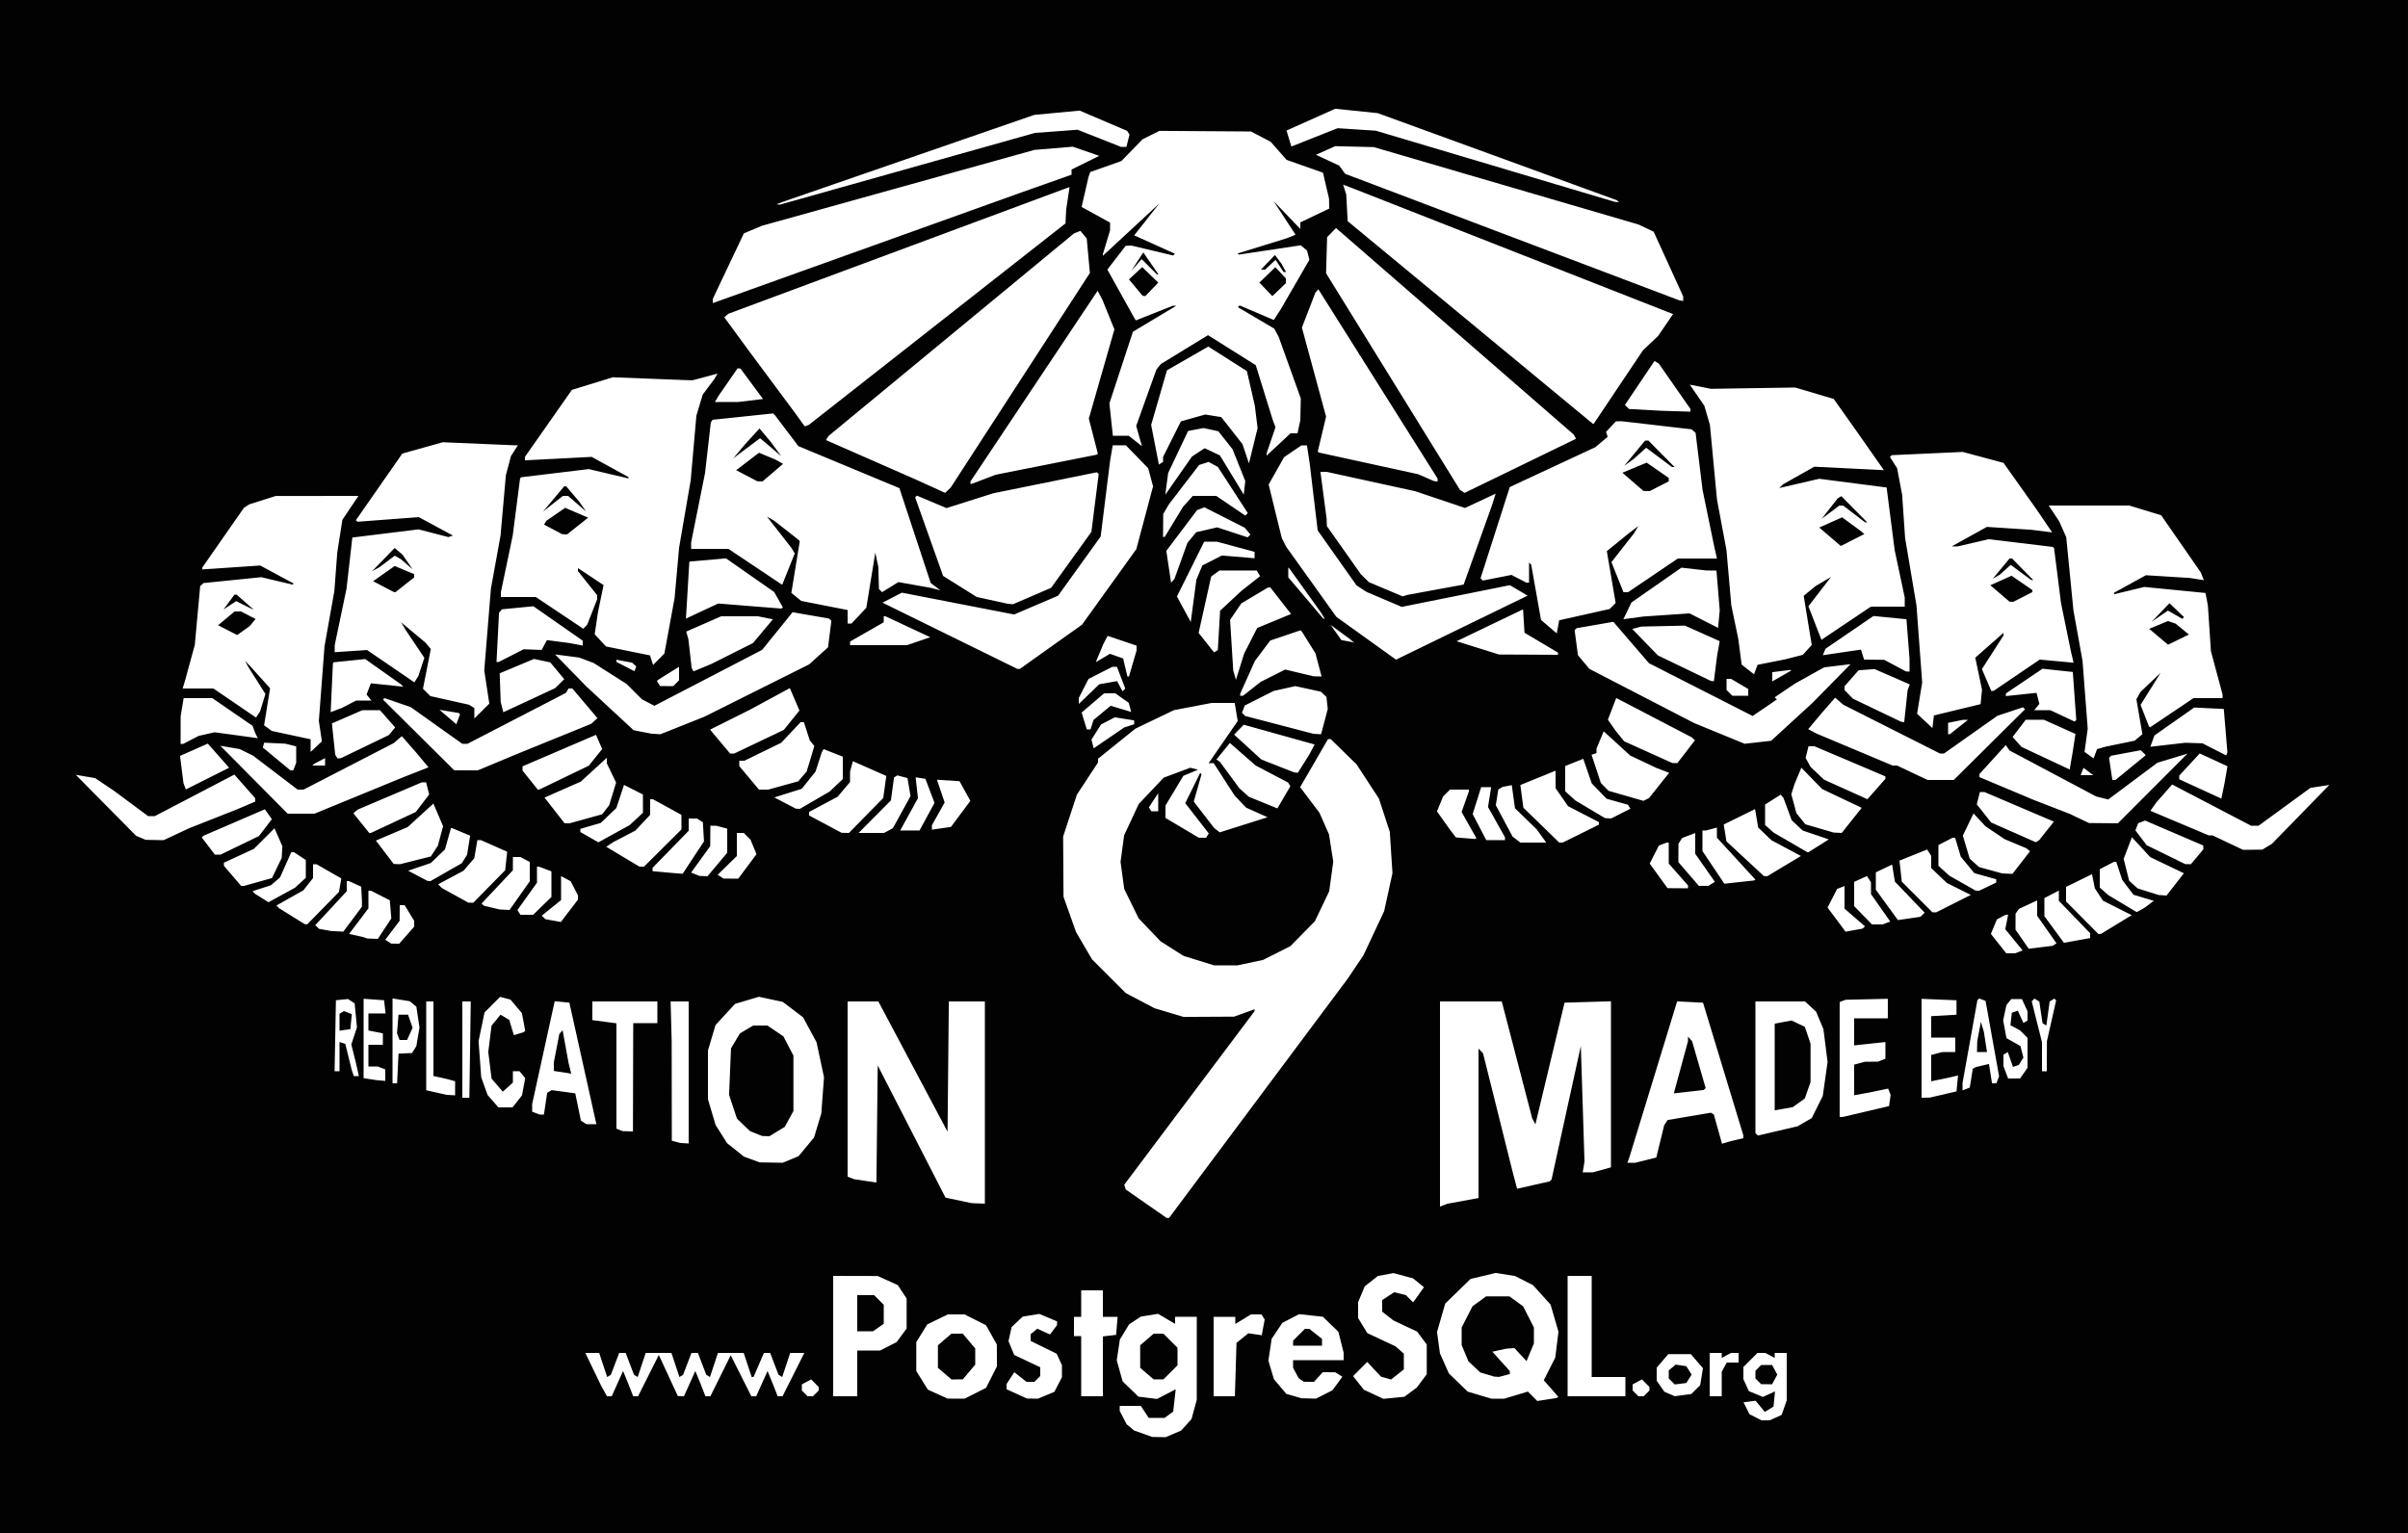 <?xml version="1.0" encoding="UTF-8" standalone="no"?>
<!-- Created with Inkscape (http://www.inkscape.org/) -->

<svg
   xmlns:dc="http://purl.org/dc/elements/1.1/"
   xmlns:cc="http://creativecommons.org/ns#"
   xmlns:rdf="http://www.w3.org/1999/02/22-rdf-syntax-ns#"
   xmlns:svg="http://www.w3.org/2000/svg"
   xmlns="http://www.w3.org/2000/svg"
   xmlns:sodipodi="http://sodipodi.sourceforge.net/DTD/sodipodi-0.dtd"
   xmlns:inkscape="http://www.inkscape.org/namespaces/inkscape"
   width="352.778mm"
   height="224.719mm"
   viewBox="0 0 352.778 224.719"
   version="1.1"
   id="svg233"
   inkscape:version="0.92.2 5c3e80d, 2017-08-06"
   sodipodi:docname="draft_shirt_design_1.svg">
  <defs
     id="defs227" />
  <sodipodi:namedview
     id="base"
     pagecolor="#ffffff"
     bordercolor="#666666"
     borderopacity="1.0"
     inkscape:pageopacity="0.0"
     inkscape:pageshadow="2"
     inkscape:zoom="0.94662481"
     inkscape:cx="501.87063"
     inkscape:cy="424.66666"
     inkscape:document-units="mm"
     inkscape:current-layer="layer1"
     showgrid="false"
     fit-margin-top="0"
     fit-margin-left="0"
     fit-margin-right="0"
     fit-margin-bottom="0"
     inkscape:window-width="1914"
     inkscape:window-height="1021"
     inkscape:window-x="0"
     inkscape:window-y="28"
     inkscape:window-maximized="0" />
  <g
     inkscape:label="Layer 1"
     inkscape:groupmode="layer"
     id="layer1"
     transform="translate(-0.014,-0.049)">
    <path
       style="fill:#020202;stroke-width:0.265"
       d="M 176.403,224.768 H 0.014 V 112.409 0.049 H 176.403 352.791 V 112.409 224.768 Z m -6.603,-14.127 0.981,0.015 1.135,-0.484 1.135,-0.484 0.76,-0.839 0.76,-0.839 0.385,-1.411 0.385,-1.411 0.002,-6.085 0.002,-6.085 h -1.587 -1.587 v 0.517 0.517 l -1.25,-0.737 -1.25,-0.737 -1.257,0.204 -1.257,0.204 -0.861,0.564 -0.861,0.564 -0.679,1.116 -0.679,1.116 -0.229,1.524 -0.229,1.524 0.431,1.54 0.431,1.54 1.156,1.12 1.156,1.12 1.366,0.171 1.366,0.171 1.367,-0.712 1.367,-0.712 -0.185,1.639 -0.185,1.639 -0.632,0.462 -0.632,0.462 h -1.159 -1.159 l -0.578,-0.882 -0.578,-0.882 h -1.547 -1.547 v 0.37 0.37 l 0.506,0.978 0.506,0.978 0.549,0.456 0.549,0.456 1.326,0.473 1.326,0.473 z m -0.053,-8.451 h -0.713 l -0.99,-0.851 -0.99,-0.851 v -1.649 -1.649 l 0.99,-0.851 0.99,-0.851 h 0.713 0.713 l 1.031,1.031 1.031,1.031 v 1.289 1.289 l -1.031,1.031 -1.031,1.031 z m 88.925,5.992 0.601,0.005 0.881,-0.401 0.881,-0.401 0.37,-1.062 0.37,-1.062 v -3.475 -3.475 h -0.882 -0.882 v 0.365 0.365 l -0.682,-0.365 -0.682,-0.365 h -0.58 -0.579 l -1.031,1.031 -1.031,1.031 v 0.892 0.892 l 0.399,0.875 0.399,0.875 1.028,0.426 1.028,0.426 0.889,-0.405 0.889,-0.405 -0.111,1.114 -0.111,1.114 -0.639,0.388 -0.639,0.388 -0.672,-0.818 -0.672,-0.818 -0.885,0.113 -0.885,0.113 0.439,0.875 0.439,0.875 0.875,0.443 0.875,0.443 0.601,0.005 z m 0.163,-5.286 h -0.799 l -0.423,-0.423 -0.423,-0.423 v -0.564 -0.564 l 0.423,-0.423 0.423,-0.423 h 0.799 0.799 l 0.378,0.706 0.378,0.706 -0.378,0.706 -0.378,0.706 z m -32.178,2.237 1.428,-0.218 0.11,-0.09 0.11,-0.09 -1.063,-1.211 -1.063,-1.211 0.841,-1.661 0.841,-1.661 0.236,-1.89 0.236,-1.89 -0.579,-1.992 -0.579,-1.992 -1.285,-1.422 -1.285,-1.422 -1.315,-0.671 -1.315,-0.671 -1.419,-0.227 -1.419,-0.227 -1.847,0.443 -1.847,0.443 -1.852,1.803 -1.852,1.803 -0.6,2.082 -0.6,2.082 0.215,1.566 0.215,1.566 0.653,1.467 0.653,1.467 1.378,1.335 1.378,1.335 1.74,0.518 1.74,0.518 h 0.938 0.938 l 1.73,-0.521 1.73,-0.521 0.69,0.69 0.69,0.69 z m -7.391,-3.33 -0.353,-0.025 -1.016,-0.304 -1.016,-0.304 -0.867,-0.812 -0.867,-0.812 -0.498,-1.19 -0.498,-1.19 v -1.293 -1.293 l 0.794,-1.553 0.794,-1.553 0.996,-0.726 0.996,-0.726 h 1.712 1.712 l 0.996,0.726 0.996,0.726 0.794,1.553 0.794,1.553 v 1.171 1.171 l -0.541,1.295 -0.541,1.295 -0.884,-0.954 -0.884,-0.954 -0.603,0.042 -0.603,0.042 -1.015,0.223 -1.015,0.223 1.272,1.411 1.272,1.411 0.008,0.223 0.008,0.223 -0.794,0.213 -0.794,0.213 -0.353,-0.025 z m -79.185,3.202 1.248,0.008 1.574,-0.794 1.574,-0.794 0.794,-1.574 0.794,-1.574 -0.006,-1.601 -0.006,-1.601 -0.789,-1.411 -0.789,-1.411 -1.573,-0.794 -1.573,-0.794 h -1.225 -1.225 l -1.509,0.731 -1.509,0.731 -0.805,1.298 -0.805,1.298 v 2.117 2.117 l 0.846,1.365 0.846,1.365 1.445,0.656 1.445,0.656 1.248,0.008 z m 0.151,-2.814 h -0.831 l -0.99,-0.851 -0.99,-0.851 v -1.649 -1.649 l 0.99,-0.851 0.99,-0.851 h 0.831 0.831 l 0.913,1.085 0.913,1.085 v 1.181 1.181 l -0.913,1.085 -0.913,1.085 z m 11.047,2.814 0.805,0.008 1.2,-0.501 1.2,-0.501 0.553,-1.069 0.553,-1.069 v -0.883 -0.883 l -0.383,-0.84 -0.383,-0.84 -1.91,-0.937 -1.91,-0.937 v -0.49 -0.49 l 0.49,-0.406 0.49,-0.406 0.927,0.423 0.927,0.423 0.512,-0.677 0.512,-0.677 0.011,-0.283 0.011,-0.283 -1.306,-0.546 -1.306,-0.546 -1.214,0.197 -1.214,0.197 -0.813,0.764 -0.813,0.764 -0.228,1.037 -0.228,1.037 0.418,1.009 0.418,1.009 1.908,0.904 1.908,0.904 v 0.64 0.64 l -0.423,0.423 -0.423,0.423 h -0.587 -0.587 l -0.892,-0.701 -0.892,-0.701 -0.567,0.865 -0.567,0.865 v 0.382 0.382 l 1.499,0.681 1.499,0.681 0.805,0.008 z m 40.47,-0.025 1.058,0.031 1.21,-0.617 1.21,-0.617 0.724,-0.987 0.724,-0.987 -0.523,-0.33 -0.523,-0.33 -0.915,-0.005 -0.915,-0.005 -0.639,0.706 -0.639,0.706 -0.739,-0.005 -0.739,-0.005 -0.388,-0.259 -0.388,-0.259 -0.406,-0.771 -0.406,-0.771 v -0.552 -0.552 h 3.704 3.704 v -0.549 -0.549 l -0.385,-1.529 -0.385,-1.529 -1.141,-1.105 -1.141,-1.105 -1.737,-0.188 -1.738,-0.188 -1.228,0.638 -1.228,0.638 -0.783,1.172 -0.783,1.172 -0.239,1.597 -0.239,1.597 0.407,1.36 0.407,1.36 0.902,1.072 0.902,1.072 1.117,0.323 1.117,0.323 1.058,0.031 z m -0.176,-7.729 h -2.117 v -0.369 -0.369 l 0.866,-0.866 0.866,-0.866 h 0.321 0.321 l 0.93,0.731 0.93,0.731 v 0.504 0.504 z m 12.652,7.635 1.54,-0.149 0.908,-0.678 0.908,-0.678 0.727,-0.974 0.727,-0.974 v -2.179 -2.179 l -0.706,-0.944 -0.706,-0.944 -1.739,-0.82 -1.739,-0.82 -0.819,-0.643 -0.819,-0.643 v -0.848 -0.848 l 0.879,-0.576 0.879,-0.576 0.86,0.216 0.86,0.216 0.529,0.529 0.529,0.529 0.792,-1.112 0.792,-1.112 -0.801,-0.648 -0.801,-0.648 -1.434,-0.386 -1.434,-0.386 -1.143,0.214 -1.143,0.214 -0.96,0.756 -0.96,0.756 -0.486,1.164 -0.486,1.164 0.001,1.158 0.001,1.158 0.675,1.107 0.675,1.107 2.058,0.963 2.058,0.963 0.617,0.543 0.617,0.543 v 1.154 1.154 l -0.937,0.737 -0.937,0.737 -0.738,-0.21 -0.738,-0.21 -1.006,-1.076 -1.006,-1.076 -1.037,1.037 -1.037,1.037 0.781,0.993 0.781,0.993 1.439,0.673 1.439,0.673 1.54,-0.149 z M 89.286,204.66 h 0.347 l 0.831,-1.852 0.831,-1.852 0.396,0.97 0.396,0.97 0.344,0.882 0.344,0.882 h 0.358 0.358 l 1.52,-3.025 1.52,-3.025 1.394,3.011 1.394,3.011 0.448,0.014 0.448,0.014 0.831,-1.852 0.831,-1.852 0.363,0.882 0.363,0.882 0.378,0.97 0.378,0.97 h 0.364 0.364 l 1.49,-3.005 1.49,-3.005 1.51,3.005 1.51,3.005 h 0.356 0.356 l 0.831,-1.852 0.831,-1.852 0.43,1.058 0.43,1.058 0.311,0.794 0.311,0.794 h 0.358 0.358 l 1.595,-3.175 1.595,-3.175 h -1.034 -1.034 l -0.587,1.767 -0.587,1.767 -0.271,-0.168 -0.271,-0.168 -0.611,-1.599 -0.611,-1.599 h -0.457 -0.457 l -0.759,1.764 -0.759,1.764 h -0.138 -0.138 l -0.586,-1.764 -0.586,-1.764 h -1.884 -1.884 l -0.587,1.767 -0.587,1.767 -0.271,-0.168 -0.271,-0.168 -0.611,-1.599 -0.611,-1.599 h -0.471 -0.471 l -0.611,1.599 -0.611,1.599 -0.271,0.168 -0.271,0.168 -0.587,-1.767 -0.587,-1.767 h -1.884 -1.884 l -0.587,1.767 -0.587,1.767 -0.271,-0.168 -0.271,-0.168 -0.611,-1.599 -0.611,-1.599 h -0.471 -0.471 l -0.611,1.599 -0.611,1.599 -0.271,0.168 -0.271,0.168 -0.587,-1.767 -0.587,-1.767 h -1.016 -1.016 l 1.151,2.381 1.151,2.381 0.435,0.794 0.435,0.794 z m 29.438,0 h 0.388 l 0.423,-0.423 0.423,-0.423 v -0.257 -0.257 l -0.554,-0.554 -0.554,-0.554 -0.681,0.364 -0.681,0.364 v 0.446 0.446 l 0.423,0.423 0.423,0.423 z m 5.115,0 h 1.764 v -3.351 -3.351 l 1.676,-7.9e-4 1.676,-8e-4 1.21,-0.617 1.21,-0.617 0.731,-0.996 0.731,-0.996 v -2.195 -2.195 l -0.645,-0.984 -0.645,-0.984 -1.472,-0.668 -1.472,-0.668 -3.263,-0.008 -3.263,-0.007 v 8.819 8.819 z m 2.92,-9.525 h -1.156 v -2.646 -2.646 h 1.235 1.235 l 0.706,0.706 0.706,0.706 v 1.391 1.391 l -0.784,0.549 -0.784,0.549 z m 33.24,9.525 h 1.587 v -4.386 -4.386 l 0.97,-0.112 0.97,-0.112 0.11,-1.323 0.109,-1.323 h -1.08 -1.08 v -1.94 -1.94 h -1.587 -1.587 v 1.94 1.94 h -0.529 -0.529 v 1.411 1.411 h 0.529 0.529 v 4.41 4.41 z m 19.372,0 h 1.556 l 0.119,-3.912 0.119,-3.912 0.869,-0.703 0.869,-0.703 0.979,0.144 0.979,0.144 0.216,-1.15 0.216,-1.15 -0.232,-0.376 -0.232,-0.376 -0.773,0.001 -0.773,0.001 -1.147,0.699 -1.147,0.699 v -0.524 -0.524 h -1.587 -1.587 v 5.821 5.821 h 1.556 z m 54.535,0 h 4.233 v -1.411 -1.411 h -2.469 -2.469 v -7.408 -7.408 h -1.764 -1.764 v 8.819 8.819 z m 6.526,0 h 0.388 l 0.423,-0.423 0.423,-0.423 v -0.257 -0.257 l -0.554,-0.554 -0.554,-0.554 -0.681,0.364 -0.681,0.364 v 0.446 0.446 l 0.423,0.423 0.423,0.423 z m 6.153,-0.171 1.214,-0.159 0.65,-0.65 0.65,-0.65 0.201,-1.24 0.201,-1.24 -0.888,-1.032 -0.888,-1.032 h -1.649 -1.649 l -0.851,0.99 -0.851,0.99 v 0.96 0.96 l 0.567,0.809 0.567,0.809 0.756,0.322 0.756,0.322 z m -0.37,-1.666 -0.849,0.103 -0.438,-0.438 -0.439,-0.439 v -0.592 -0.592 l 0.51,-0.423 0.51,-0.423 0.777,0.115 0.777,0.115 0.387,0.617 0.387,0.617 -0.387,0.617 -0.387,0.617 z m 5.153,1.837 h 0.882 v -1.787 -1.787 l 0.365,-0.682 0.365,-0.682 h 0.87 0.87 v -0.706 -0.706 h -0.552 -0.552 l -0.682,0.365 -0.682,0.365 v -0.365 -0.365 h -0.882 -0.882 v 3.175 3.175 z m -80.257,-26.135 0.176,-8e-4 13.089,-17.536 13.089,-17.536 1.144,-1.701 1.144,-1.701 1.521,-3.238 1.521,-3.238 0.61,-2.793 0.61,-2.793 -0.197,-3.028 -0.197,-3.028 -0.803,-2.443 -0.803,-2.443 -1.632,-2.496 -1.632,-2.496 -1.895,-1.852 -1.895,-1.852 -0.195,0.004 -0.195,0.004 -2.041,3.522 -2.041,3.522 1.412,1.87 1.412,1.87 0.701,1.585 0.701,1.585 0.313,1.998 0.313,1.998 -0.297,2.172 -0.297,2.172 -1.049,2.197 -1.049,2.197 -1.802,1.831 -1.802,1.831 -2,1.005 -2,1.005 -1.869,0.397 -1.869,0.397 h -1.709 -1.709 l -2.242,-0.693 -2.242,-0.693 -1.672,-1.061 -1.672,-1.061 -1.61,-1.68 -1.61,-1.68 -1.063,-2.16 -1.063,-2.16 -0.27,-1.991 -0.27,-1.991 0.264,-1.949 0.264,-1.949 1.07,-2.288 1.07,-2.288 1.823,-1.928 1.823,-1.928 1.953,-0.731 1.953,-0.731 0.563,0.147 0.563,0.147 -1.07,0.446 -1.07,0.446 -1.311,2.181 -1.311,2.181 v 0.906 0.906 l 2.443,1.451 2.443,1.451 h 0.535 0.535 l 0.195,-0.315 0.195,-0.315 -1.725,-2.22 -1.725,-2.22 1.093,-2.216 1.093,-2.216 0.099,0.099 0.099,0.099 -0.569,2.001 -0.569,2.001 1.485,1.925 1.485,1.925 0.414,0.331 0.414,0.331 3.506,-1.108 3.506,-1.108 -1.566,-0.7 -1.566,-0.7 -0.842,-0.883 -0.842,-0.883 -1.537,-2.381 -1.537,-2.381 h -0.368 -0.368 l 2.129,-3.087 2.129,-3.087 -0.222,-1.323 -0.222,-1.323 h -1.687 -1.687 l -2.765,0.528 -2.765,0.528 -2.822,1.355 -2.822,1.355 -2.734,2.202 -2.734,2.202 v 0.272 0.272 l -1.551,2.362 -1.551,2.362 -1.007,3.071 -1.007,3.071 0.027,4.41 0.027,4.41 0.918,2.588 0.918,2.588 1.171,1.999 1.171,1.999 2.469,2.469 2.469,2.469 2.117,1.115 2.117,1.115 2.117,0.634 2.117,0.634 3.704,-0.02 3.704,-0.02 1.499,-0.541 1.499,-0.541 v 0.14 0.14 l -9.547,12.719 -9.547,12.719 0.116,0.349 0.116,0.349 2.992,2.083 2.992,2.083 0.176,-7.9e-4 z m 40.405,-1.867 0.541,-0.208 2.281,-0.42 2.281,-0.42 V 164.665 153.719 l 0.33,0.335 0.33,0.335 2.157,8.643 2.157,8.643 0.339,1.287 0.339,1.287 2.377,-0.536 2.377,-0.536 0.148,-0.136 0.148,-0.136 1.177,-5.379 1.177,-5.378 0.968,-4.41 0.968,-4.41 0.269,8.467 0.269,8.467 -0.131,0.794 -0.131,0.794 0.745,-0.002 0.745,-0.002 1.323,-0.367 1.323,-0.367 v -12.167 -12.167 l -3.399,0.101 -3.399,0.101 -2.136,8.92 -2.136,8.92 -0.237,-0.454 -0.237,-0.453 -2.226,-8.555 -2.226,-8.555 h -4.525 -4.525 v 15.031 15.031 z m -68.186,-0.26 0.97,0.04 v -14.817 -14.817 h -2.64 -2.64 l -0.094,9.541 -0.094,9.541 -5.068,-9.541 -5.068,-9.541 h -2.252 -2.252 v 12.839 12.839 l 0.484,0.186 0.484,0.186 1.626,0.244 1.626,0.244 0.095,-8.582 0.095,-8.582 4.966,9.687 4.966,9.687 1.913,0.404 1.913,0.404 z m -30.328,-5.984 1.687,0.027 1.162,-0.485 1.162,-0.485 1.13,-1.367 1.13,-1.367 0.532,-1.764 0.532,-1.764 0.198,-2.646 0.198,-2.646 -0.547,-2.568 -0.547,-2.568 -0.987,-1.829 -0.987,-1.829 -1.484,-1.127 -1.484,-1.127 -1.749,-0.375 -1.749,-0.375 -1.749,0.519 -1.749,0.519 -1.432,1.554 -1.432,1.554 -0.553,1.861 -0.553,1.861 v 3.576 3.576 l 0.559,1.882 0.559,1.882 0.842,1.334 0.842,1.334 1.241,0.99 1.241,0.99 1.15,0.417 1.15,0.417 1.687,0.027 z m -0.805,-3.877 -0.529,-0.021 -0.882,-0.351 -0.882,-0.351 -0.961,-0.919 -0.961,-0.919 -0.578,-1.741 -0.578,-1.741 0.14,-3.406 0.14,-3.406 0.653,-1.099 0.653,-1.099 0.977,-0.577 0.977,-0.577 h 1.04 1.04 l 1.168,0.794 1.168,0.794 0.736,1.411 0.736,1.411 v 4.057 4.057 l -0.634,1.162 -0.634,1.162 -1.129,0.689 -1.129,0.689 -0.529,-0.021 z m 126.814,3.904 h 0.579 l 1.538,-0.387 1.538,-0.387 0.577,-2.356 0.577,-2.356 0.246,-0.387 0.246,-0.387 3.175,-0.537 3.175,-0.537 0.215,0.129 0.215,0.129 0.601,2.143 0.601,2.143 0.594,-0.176 0.594,-0.176 0.97,-0.231 0.97,-0.231 -0.008,-0.226 -0.008,-0.226 -2.947,-9.701 -2.947,-9.701 -1.896,-0.097 -1.896,-0.097 -3.486,11.386 -3.486,11.386 -0.159,0.441 -0.159,0.441 z m 8.407,-10.414 -2.185,0.248 1.037,-3.825 1.037,-3.825 0.002,-0.335 0.002,-0.335 0.298,0.335 0.298,0.335 0.996,3.44 0.995,3.44 -0.147,0.136 -0.147,0.136 -2.185,0.248 z m -147.128,7.551 0.617,0.041 v -10.407 -10.407 l -1.323,-2.6e-4 -1.323,-2.7e-4 0.077,2.911 0.077,2.911 0.011,7.294 0.011,7.294 0.617,0.161 0.617,0.161 0.617,0.041 z m 160.168,-1.802 2.903,-0.681 1.036,-0.597 1.036,-0.597 0.811,-1.626 0.811,-1.626 0.352,-2.481 0.352,-2.481 -0.304,-2.413 -0.304,-2.413 -0.533,-1.273 -0.533,-1.273 -0.811,-0.756 -0.811,-0.756 h -3.638 -3.638 v 9.643 9.643 l 0.184,0.184 0.184,0.184 z m 0.875,-3.252 -1.323,0.234 v -6.35 -6.35 l 1.24,-0.233 1.24,-0.233 0.965,0.462 0.965,0.462 0.421,1.231 0.421,1.231 v 2.822 2.822 l -0.421,1.202 -0.421,1.202 -0.882,0.632 -0.882,0.632 z m -169.358,3.303 0.769,0.028 0.017,-7.144 0.017,-7.144 0.007,-0.794 0.007,-0.794 h 1.764 1.764 v -1.587 -1.587 h -4.763 -4.763 v 1.366 1.366 l 1.764,0.234 1.764,0.234 v 7.72 7.72 l 0.441,0.178 0.441,0.178 0.769,0.028 z m -5.324,-1.036 0.737,0.005 -1.98,-8.908 -1.98,-8.908 -1.074,-0.106 -1.074,-0.106 -1.651,7.532 -1.651,7.532 v 0.562 0.562 l 0.558,0.214 0.558,0.214 h 0.302 0.302 l 0.239,-1.592 0.239,-1.592 0.328,-0.203 0.328,-0.203 1.729,0.238 1.729,0.238 0.413,1.998 0.413,1.998 0.4,0.259 0.4,0.259 0.737,0.005 z m -3.257,-7.456 -0.303,-0.053 -0.97,-0.147 -0.97,-0.147 v -0.623 -0.623 l 0.403,-2.087 0.403,-2.087 0.241,-0.273 0.241,-0.273 0.436,2.389 0.436,2.389 0.194,0.794 0.194,0.794 z m 186.405,6.391 0.265,-0.012 3.351,-0.789 3.351,-0.789 0.116,-0.812 0.116,-0.812 -0.181,-0.471 -0.181,-0.471 -1.346,0.281 -1.346,0.281 -1.147,0.208 -1.147,0.208 v -2.243 -2.243 l 0.794,-0.213 0.794,-0.213 0.941,-0.005 0.941,-0.005 0.558,-0.214 0.558,-0.214 v -1.225 -1.225 l -2.293,0.246 -2.293,0.246 v -1.981 -1.981 h 2.469 2.469 v -1.433 -1.433 l -3.087,0.071 -3.087,0.071 -0.441,0.165 -0.441,0.165 v 8.429 8.429 l 0.265,-0.012 z M 74.069,162.327 h 1.035 l 0.691,-0.879 0.691,-0.879 0.237,-1.265 0.237,-1.265 -0.417,-0.502 -0.417,-0.502 h -0.486 -0.486 v 0.827 0.827 l -0.739,0.669 -0.739,0.669 -0.822,-0.955 -0.822,-0.955 -0.244,-1.952 -0.244,-1.952 0.241,-1.931 0.241,-1.931 0.659,-0.803 0.659,-0.803 0.639,0.383 0.639,0.383 0.338,1.117 0.338,1.117 0.721,-0.221 0.721,-0.221 0.111,-0.097 0.111,-0.097 -0.243,-1.296 -0.243,-1.296 -0.834,-0.991 -0.834,-0.991 -0.764,-0.2 -0.764,-0.2 -1.14,1.14 -1.14,1.14 -0.437,2.105 -0.437,2.105 0.194,2.646 0.194,2.646 0.467,1.297 0.467,1.297 0.791,0.907 0.791,0.907 z m -5.807,-1.411 h 0.515 l 0.102,-7.056 0.102,-7.056 -0.617,2.6e-4 -0.617,2.6e-4 v 7.056 7.056 h 0.515 z m 213.886,-0.015 0.617,-0.015 1.94,-0.451 1.94,-0.451 0.114,-1.167 0.114,-1.167 -0.819,0.19 -0.819,0.19 -1.147,0.236 -1.147,0.236 v -1.927 -1.927 l 0.794,-0.213 0.794,-0.213 0.97,-0.005 0.97,-0.005 v -1.058 -1.058 h -1.764 -1.764 v -1.569 -1.569 l 1.852,-0.107 1.852,-0.107 v -1.058 -1.058 l -2.558,-0.104 -2.558,-0.104 v 7.247 7.247 z m -216.076,-0.376 0.617,0.038 v -1.035 -1.035 l -0.617,-0.167 -0.617,-0.167 -0.97,-0.216 -0.97,-0.216 v -5.461 -5.461 h -0.529 -0.529 v 6.506 6.506 l 1.499,0.336 1.499,0.336 z m 221.987,-0.894 0.531,-0.204 0.221,-1.38 0.221,-1.38 0.218,-0.12 0.218,-0.12 0.965,-0.231 0.965,-0.231 0.227,1.417 0.227,1.417 h 0.319 0.319 l 0.197,-0.513 0.197,-0.513 -0.989,-5.524 -0.989,-5.524 -0.469,-0.18 -0.469,-0.18 -0.132,0.132 -0.132,0.132 -1.088,6.066 -1.088,6.066 v 0.538 0.538 z m 2.322,-5.418 h -0.737 l 0.02,-0.794 0.02,-0.794 0.265,-1.411 0.265,-1.411 0.218,0.706 0.218,0.706 0.233,1.499 0.233,1.499 h -0.737 z m -232.528,4.586 h 0.336 l 0.105,-2.175 0.105,-2.175 0.991,-0.042 0.991,-0.042 0.315,-0.509 0.315,-0.509 0.23,-1.359 0.23,-1.359 -0.229,-1.53 -0.229,-1.53 -0.48,-0.399 -0.48,-0.399 -1.266,-0.205 -1.266,-0.205 v 6.22 6.22 z m 1.248,-6.35 h -0.548 l -0.189,-0.492 -0.189,-0.492 0.112,-1.36 0.112,-1.36 h 0.697 0.697 l 0.336,0.956 0.336,0.956 -0.408,0.896 -0.408,0.896 z m -3.26,5.944 0.617,0.053 v -0.844 -0.844 l -0.558,-0.214 -0.558,-0.214 h -0.677 -0.677 v -1.587 -1.587 h 1.058 1.058 v -0.838 -0.838 l -1.058,-0.212 -1.058,-0.212 v -1.244 -1.244 h 1.258 1.258 l -0.112,-0.97 -0.112,-0.97 -1.499,-0.108 -1.499,-0.108 v 5.818 5.818 l 0.97,0.147 0.97,0.147 z M 295.084,158.093 h 0.871 l 0.549,-0.784 0.549,-0.784 v -2.189 -2.189 l -0.557,-0.557 -0.557,-0.557 -0.699,-0.374 -0.699,-0.374 0.109,-0.919 0.109,-0.919 0.436,-0.143 0.436,-0.143 0.409,0.899 0.409,0.899 0.301,-0.186 0.301,-0.186 v -0.668 -0.668 l -0.409,-0.899 -0.409,-0.899 h -0.782 -0.782 l -0.355,0.441 -0.355,0.441 -0.239,1.117 -0.239,1.117 0.245,1.308 0.245,1.308 1.021,0.574 1.021,0.574 0.218,0.848 0.218,0.848 -0.342,0.542 -0.342,0.542 -0.423,0.141 -0.423,0.141 -0.38,-1.09 -0.38,-1.09 -0.318,0.197 -0.318,0.197 v 0.838 0.838 l 0.344,0.905 0.344,0.905 z M 52.22,157.741 h 0.371 l -0.218,-0.97 -0.218,-0.97 -0.337,-1.346 -0.337,-1.346 0.413,-1.253 0.413,-1.253 -0.169,-1.76 -0.169,-1.76 -0.489,-0.318 -0.489,-0.318 -0.882,0.091 -0.882,0.091 -0.098,5.203 -0.098,5.203 h 0.362 0.362 v -2.146 -2.146 l 0.425,0.142 0.425,0.142 0.47,1.916 0.47,1.916 0.152,0.441 0.152,0.441 z m -1.671,-6.766 -0.794,0.113 v -1.238 -1.238 l 0.321,-0.198 0.321,-0.198 0.58,0.223 0.58,0.223 -0.107,1.101 -0.107,1.101 z m 248.973,6.061 h 0.353 l 0.009,-2.205 0.009,-2.205 0.676,-2.99 0.676,-2.99 -0.132,-0.132 -0.132,-0.132 -0.343,0.212 -0.343,0.212 -0.243,1.764 -0.243,1.764 -0.279,-0.172 -0.279,-0.172 -0.237,-1.584 -0.237,-1.584 -0.356,-0.22 -0.356,-0.22 -0.199,0.199 -0.199,0.199 0.752,2.998 0.752,2.998 v 2.129 2.129 z m -4.938,-17.286 h 0.647 l 0.552,-0.212 0.552,-0.212 -1.273,-1.553 -1.273,-1.553 0.211,-1.057 0.211,-1.057 h -0.191 -0.191 l -0.634,0.339 -0.634,0.339 -0.439,1.061 -0.439,1.061 1.126,1.422 1.126,1.422 z m 4.389,-0.886 1.744,-0.215 0.29,-0.179 0.29,-0.179 -1.417,-2.02 -1.417,-2.02 v -1.125 -1.125 l -1.323,0.612 -1.323,0.612 -0.259,0.353 -0.259,0.353 -0.005,1.178 -0.005,1.178 0.97,1.397 0.97,1.397 1.744,-0.215 z m -241.052,-0.531 0.581,0.005 1.095,-1.247 1.095,-1.247 -10e-4,-0.429 -10e-4,-0.429 -0.699,-1.147 -0.699,-1.147 h -0.358 -0.358 l -0.01,1.147 -0.01,1.147 -1.051,1.389 -1.051,1.389 0.443,0.281 0.443,0.281 0.581,0.005 z m 246.385,-0.47 1.919,-0.348 v -0.354 -0.354 l -2.293,-2.375 -2.293,-2.375 v -0.749 -0.749 l -1.058,0.547 -1.058,0.547 v 1.328 1.328 l 1.432,1.951 1.432,1.951 z m -249.716,-0.258 0.777,0.028 0.987,-1.499 0.987,-1.499 -0.11,-1.327 -0.11,-1.327 -1.376,-0.702 -1.376,-0.702 h -0.19 -0.19 v 1.291 1.291 l -1.416,1.876 -1.416,1.876 0.975,0.215 0.975,0.215 0.353,0.118 0.353,0.118 z m 253.037,-0.69 0.186,-0.013 2.251,-1.371 2.25,-1.371 -2.107,-1.063 -2.107,-1.063 -0.594,-0.906 -0.594,-0.906 -0.207,-1.034 -0.207,-1.034 -1.901,0.932 -1.901,0.932 v 1.064 1.064 l 2.372,2.39 2.372,2.39 0.186,-0.013 z m -258.211,-0.388 0.895,0.048 1.359,-1.82 1.359,-1.82 0.007,-0.385 0.007,-0.385 -0.056,-1.09 -0.056,-1.09 -0.899,-0.409 -0.899,-0.409 h -0.16 -0.16 v 0.741 0.741 l -2.306,2.491 -2.306,2.491 0.278,0.266 0.278,0.266 0.882,0.158 0.882,0.158 z m 222.225,-0.174 1.246,-0.225 0.176,-0.165 0.176,-0.165 -1.499,-1.297 -1.499,-1.297 v -1.655 -1.655 l -0.544,0.209 -0.544,0.209 -0.698,1.367 -0.698,1.367 1.318,1.766 1.318,1.766 z m -226.815,-0.865 0.186,0.028 2.331,-2.381 2.331,-2.381 0.172,-0.989 0.172,-0.989 -1.807,-1.036 -1.807,-1.036 -0.265,-0.003 -0.265,-0.003 v 1.011 1.011 l -0.704,0.895 -0.704,0.895 -1.978,1.116 -1.978,1.116 0.206,0.206 0.206,0.206 1.858,1.154 1.858,1.154 0.186,0.028 z m 230.221,0.028 h 0.781 l 0.555,-0.213 0.555,-0.213 -1.408,-2.007 -1.408,-2.007 -0.005,-0.867 -0.005,-0.867 -0.291,-0.459 -0.291,-0.459 -0.938,0.427 -0.938,0.427 v 1.781 1.781 l 1.306,1.338 1.306,1.338 h 0.781 z m -193.117,-0.401 0.248,0.048 1.251,-1.638 1.251,-1.638 v -0.32 -0.32 l -0.533,-1.03 -0.533,-1.03 -0.702,-0.376 -0.702,-0.376 v 1.76 1.76 l -1.417,1.139 -1.417,1.139 0.271,0.259 0.271,0.259 0.882,0.158 0.882,0.158 z m 197.778,-0.475 1.646,-0.241 0.314,-0.303 0.314,-0.303 -2.181,-2.272 -2.182,-2.272 -0.203,-1.251 -0.203,-1.251 -1.193,0.569 -1.193,0.569 v 1.275 1.275 l 1.617,2.223 1.617,2.223 z M 77.19,134.104 h 0.934 l 1.338,-1.306 1.338,-1.306 v -1.877 -1.877 l -0.905,-0.344 -0.905,-0.344 h -0.153 -0.153 v 1.177 1.177 l -1.431,1.999 -1.431,1.999 0.217,0.352 0.217,0.352 z m 206.201,-0.359 0.273,0.006 2.537,-1.278 2.537,-1.278 -1.752,-0.877 -1.752,-0.877 -1.147,-1.09 -1.147,-1.09 -0.005,-0.901 -0.005,-0.901 -0.292,-0.46 -0.292,-0.46 -2.027,0.813 -2.027,0.813 0.168,1.539 0.168,1.539 2.244,2.248 2.244,2.248 0.273,0.006 z m 30.213,-0.341 0.558,-0.307 0.694,-0.518 0.694,-0.518 -1.488,-0.446 -1.488,-0.446 -0.827,-1.09 -0.827,-1.09 -0.434,-1.323 -0.434,-1.323 h -0.167 -0.167 l -1.041,0.538 -1.041,0.538 v 1.347 1.347 l 0.617,0.549 0.617,0.549 2.088,1.25 2.088,1.25 z m -239.665,-0.043 0.724,0.036 1.481,-2.099 1.481,-2.099 v -1.416 -1.416 l -0.682,-0.365 -0.682,-0.365 h -0.552 -0.552 l -0.002,0.97 -0.002,0.97 -2.292,2.438 -2.292,2.438 0.16,0.16 0.16,0.16 1.164,0.276 1.164,0.276 0.724,0.036 z m -32.651,-2.159 1.94,-1.06 0.794,-0.727 0.794,-0.727 v -1.309 -1.309 l -0.87,-0.57 -0.87,-0.57 h -0.193 -0.193 l -0.827,1.852 -0.827,1.852 -0.668,0.573 -0.668,0.573 -1.347,0.433 -1.347,0.433 0.197,0.197 0.197,0.197 0.973,0.611 0.973,0.611 z m 27.703,1.13 0.362,0.006 2.336,-2.381 2.336,-2.381 0.145,-1.357 0.145,-1.357 -1.917,-0.848 -1.917,-0.848 h -0.264 -0.264 l -0.228,1.323 -0.228,1.323 -0.787,0.918 -0.787,0.918 -1.861,0.995 -1.861,0.995 0.274,0.274 0.274,0.274 1.94,1.069 1.94,1.069 0.362,0.006 z m 247.858,-1.087 0.57,0.035 1.27,-1.631 1.27,-1.631 -2.46,-1.179 -2.46,-1.179 -1.347,-1.459 -1.347,-1.459 -0.605,1.585 -0.605,1.585 0.404,1.604 0.404,1.604 0.617,0.558 0.617,0.558 1.552,0.487 1.552,0.487 0.57,0.035 z m -27.129,-0.674 0.253,0.003 1.247,-0.595 1.247,-0.595 v -0.242 -0.242 l -1.603,-0.449 -1.603,-0.449 -0.993,-1.204 -0.993,-1.204 -0.417,-1.391 -0.417,-1.391 h -0.18 -0.18 l -1.041,0.538 -1.041,0.538 v 1.517 1.517 l 0.794,0.724 0.794,0.724 1.94,1.098 1.94,1.098 0.253,0.003 z m -43.909,-0.36 1.499,0.01 v -0.21 -0.21 l -1.411,-1.603 -1.411,-1.603 v -1.538 -1.538 h -0.148 -0.148 l -0.573,0.22 -0.573,0.22 -0.673,1.32 -0.673,1.32 1.306,1.801 1.306,1.801 1.499,0.01 z M 35.56,129.871 h 0.214 l 2.041,-0.573 2.041,-0.573 0.714,-1.475 0.714,-1.475 0.048,-0.862 0.048,-0.862 -0.576,-1.313 -0.576,-1.313 -1.508,1.508 -1.508,1.508 -2.196,1.014 -2.196,1.014 v 0.227 0.227 l 1.262,1.475 1.262,1.475 z m 214.044,-0.006 0.706,-0.005 0.466,-0.296 0.466,-0.296 -1.436,-2.051 -1.436,-2.051 v -1.52 -1.52 l -0.963,0.366 -0.963,0.366 -0.266,0.419 -0.266,0.419 -0.005,1.346 -0.005,1.346 1.499,1.741 1.499,1.741 0.706,-0.005 z m 5.221,-0.555 2.187,-0.239 0.083,-0.065 0.083,-0.065 -2.817,-3.068 -2.817,-3.068 v -0.741 -0.741 l -0.794,0.213 -0.794,0.213 -0.265,0.005 -0.265,0.005 v 1.503 1.503 l 1.605,2.393 1.605,2.393 z m -191.966,-0.161 0.228,0.016 2.293,-1.311 2.293,-1.311 0.383,-0.614 0.383,-0.614 0.225,-1.404 0.225,-1.404 -1.319,-0.551 -1.319,-0.551 h -0.087 -0.087 l -0.436,1.557 -0.436,1.557 -1.041,1 -1.041,1 -1.656,0.562 -1.656,0.562 1.411,0.746 1.411,0.746 0.228,0.016 z m 44.235,-0.343 1.071,0.005 1.34,-1.795 1.34,-1.795 -0.438,-1.057 -0.438,-1.057 -0.499,-0.499 -0.499,-0.499 h -0.504 -0.504 v 1.692 1.692 l -1.408,1.375 -1.408,1.375 0.438,0.278 0.438,0.278 1.071,0.005 z m -4.014,-0.372 0.585,0.025 1.444,-1.725 1.444,-1.725 v -1.762 -1.762 l -0.794,-0.213 -0.794,-0.213 -0.441,-0.005 -0.441,-0.005 -0.011,1.499 -0.011,1.499 -1.4,1.936 -1.4,1.936 0.617,0.244 0.617,0.244 0.585,0.025 z m 155.588,0.008 0.245,0.016 2.471,-1.486 2.471,-1.486 -2.163,-1.156 -2.163,-1.156 -0.969,-0.929 -0.969,-0.929 -0.228,-1.351 -0.228,-1.351 -2.296,1.129 -2.296,1.129 0.199,1.234 0.199,1.234 2.742,2.542 2.742,2.542 0.245,0.016 z m -159.348,-0.405 0.706,0.054 1.562,-2.374 1.562,-2.374 -0.082,-1.402 -0.082,-1.402 -0.422,-0.268 -0.422,-0.268 -0.617,-0.005 -0.617,-0.005 v 0.899 0.899 l -2.646,2.715 -2.646,2.715 v 0.246 0.246 l 1.499,0.135 1.499,0.135 z m 194.774,0.037 0.747,0.032 1.287,-1.653 1.287,-1.653 -0.27,-0.223 -0.27,-0.223 -1.587,-0.665 -1.587,-0.665 -1.411,-0.95 -1.411,-0.95 -0.87,-0.935 -0.87,-0.935 -0.782,1.62 -0.782,1.62 0.502,1.69 0.502,1.69 0.681,0.616 0.681,0.616 1.704,0.468 1.704,0.468 0.747,0.032 z m -200.074,-1.029 0.345,0.002 2.742,-2.726 2.742,-2.726 -0.004,-1.067 -0.004,-1.067 -2.088,-1.147 -2.088,-1.147 h -0.201 -0.201 l -0.002,1.147 -0.002,1.147 -1.08,1.152 -1.08,1.152 -1.652,0.862 -1.652,0.862 -0.48,0.324 -0.48,0.324 2.421,1.452 2.421,1.452 0.345,0.002 z m -35.872,-0.371 0.457,0.02 2.262,-0.568 2.262,-0.568 0.515,-0.787 0.515,-0.786 0.385,-1.43 0.385,-1.43 -0.711,-1.659 -0.711,-1.659 -1.883,1.721 -1.883,1.721 -2.329,0.99 -2.329,0.99 1.304,1.712 1.304,1.712 z m 262.42,0.01 0.41,0.01 0.913,-1.085 0.913,-1.085 v -0.285 -0.285 l -4.265,-1.83 -4.265,-1.83 -0.506,0.194 -0.506,0.194 -0.203,0.528 -0.203,0.528 0.828,1.087 0.828,1.087 2.822,1.382 2.822,1.382 0.41,0.01 z M 31.912,125.285 h 0.418 l 2.81,-1.359 2.81,-1.359 0.944,-1.237 0.944,-1.237 -0.509,-0.726 -0.509,-0.726 -4.498,1.94 -4.498,1.94 -0.125,0.125 -0.125,0.125 0.959,1.258 0.959,1.258 z m 232.956,-0.359 0.095,0.006 1.487,-0.938 1.487,-0.938 -1.913,-0.65 -1.913,-0.65 -0.806,-0.758 -0.806,-0.757 -0.596,-1.623 -0.596,-1.623 -0.208,-0.249 -0.208,-0.249 -1.144,0.725 -1.144,0.725 v 1.498 1.498 l 0.617,0.552 0.617,0.552 2.469,1.436 2.469,1.436 0.095,0.006 z m 65.169,-0.359 1.411,-0.012 0.706,-0.428 0.706,-0.428 4.202,-4.309 4.202,-4.309 -1.38,0.21 -1.38,0.21 -3.803,2.776 -3.803,2.776 h -0.543 -0.543 l -5.786,-3.022 -5.786,-3.022 -1.157,1.312 -1.157,1.312 -0.436,0.616 -0.436,0.616 4.273,1.8 4.273,1.8 h 0.276 0.276 l 2.237,1.058 2.237,1.058 1.411,-0.012 z m -240.065,-2.346 2.293,-1.263 0.97,-0.901 0.97,-0.901 v -1.338 -1.338 l -1.385,-0.706 -1.385,-0.706 -0.563,1.696 -0.563,1.696 -1.139,1.088 -1.139,1.088 -1.499,0.44 -1.499,0.44 v 0.228 0.228 l 1.323,0.756 1.323,0.756 z m 134.676,1.301 h 1.897 l -0.701,-0.97 -0.701,-0.97 -1.59,-1.547 -1.59,-1.547 -0.233,-1.691 -0.233,-1.691 -0.677,0.13 -0.677,0.13 -0.311,0.192 -0.311,0.192 -0.183,1.151 -0.183,1.151 1.227,2.293 1.227,2.293 0.57,0.441 0.57,0.441 z m 4.048,-0.006 0.259,0.006 2.652,-1.312 2.652,-1.312 -0.001,-0.187 -10e-4,-0.187 -2.259,-1.168 -2.259,-1.168 -0.915,-1.321 -0.915,-1.321 v -1.28 -1.28 l -2.58,1.051 -2.58,1.051 0.221,1.659 0.221,1.659 2.624,2.552 2.624,2.552 0.259,0.006 z m 69.82,-0.203 0.249,-0.154 1.073,-1.355 1.073,-1.355 -5.087,-2.168 -5.087,-2.168 h -0.332 -0.332 l -0.227,0.904 -0.227,0.904 1.053,1.33 1.053,1.33 3.27,1.443 3.27,1.443 z m -275.844,-0.167 1.315,0.022 1.86,-0.871 1.86,-0.871 3.528,-1.393 3.528,-1.393 1.323,-0.563 1.323,-0.563 -0.014,-0.26 -0.013,-0.26 -1.515,-1.719 -1.515,-1.719 -5.824,3.042 -5.824,3.042 h -0.497 -0.497 l -2.496,-1.852 -2.496,-1.852 -1.384,-0.932 -1.384,-0.932 -1.411,-0.238 -1.411,-0.238 4.41,4.463 4.41,4.463 0.706,0.3 0.706,0.3 1.315,0.022 z m 193.53,-0.207 0.111,-0.052 -1.085,-1.922 -1.085,-1.922 0.532,-1.509 0.532,-1.509 v -0.132 -0.132 h -1.386 -1.386 l -0.499,0.499 -0.499,0.499 -0.453,1.093 -0.453,1.093 0.934,1.318 0.934,1.318 0.454,0.592 0.454,0.592 1.391,0.114 1.391,0.114 z m 2.931,0.229 h 1.368 v -0.207 -0.207 l -1.245,-2.226 -1.245,-2.226 0.231,-1.448 0.231,-1.448 h -0.733 -0.733 l -0.621,1.972 -0.621,1.972 0.999,1.909 0.999,1.909 z M 54.23,122.11 h 0.123 l 3.289,-1.537 3.289,-1.537 0.978,-1.282 0.978,-1.282 -0.222,-0.886 -0.222,-0.886 h -0.32 -0.32 l -4.701,1.997 -4.701,1.997 -0.305,0.266 -0.305,0.266 1.158,1.441 1.158,1.441 z m 69.618,-0.01 0.538,0.01 2.511,-2.558 2.511,-2.558 0.227,-1.617 0.227,-1.617 -2.45,-1.082 -2.45,-1.082 -0.204,0.759 -0.204,0.759 -0.005,0.767 -0.005,0.767 -0.907,1.078 -0.907,1.078 -2.091,1.115 -2.091,1.115 v 0.258 0.258 l 2.381,1.27 2.381,1.27 0.538,0.01 z m 3.816,0.01 h 1.866 l 0.646,-0.346 0.646,-0.346 1.293,-2.352 1.293,-2.352 -0.224,-1.324 -0.224,-1.324 -0.742,-0.194 -0.742,-0.194 -0.242,0.15 -0.242,0.15 -0.23,1.681 -0.23,1.681 -2.367,2.385 -2.367,2.385 z m 141.578,-0.029 0.587,0.029 1.465,-1.84 1.465,-1.84 -2.9,-1.377 -2.9,-1.377 -1.521,-1.564 -1.52,-1.564 -0.5,1.196 -0.5,1.196 -0.237,0.746 -0.237,0.746 0.376,1.395 0.376,1.395 0.656,0.811 0.656,0.811 2.073,0.605 2.073,0.605 z m -135.936,-0.324 h 1.417 l 1.099,-2.028 1.099,-2.028 -0.668,-1.764 -0.668,-1.764 -0.715,-0.107 -0.715,-0.107 0.172,1.527 0.172,1.527 -1.304,2.372 -1.304,2.372 z m 4.63,-0.329 1.396,-0.2 1.421,-1.909 1.421,-1.909 -0.794,-1.442 -0.794,-1.442 -1.656,-0.107 -1.656,-0.107 0.568,1.668 0.568,1.668 -0.936,1.666 -0.936,1.666 v 0.325 0.325 z m -54.839,-0.729 h 0.365 l 2.392,-0.663 2.392,-0.663 0.506,-0.66 0.506,-0.66 0.51,-1.659 0.51,-1.659 -0.682,-1.411 -0.682,-1.411 v -0.405 -0.405 l -1.909,1.745 -1.909,1.745 -2.655,1.167 -2.655,1.167 1.473,1.886 1.473,1.886 z m 225.074,-0.022 2.121,0.022 5.096,-5.105 5.096,-5.105 -2.203,0.667 -2.203,0.667 -3.6,2.691 -3.6,2.691 -0.884,-0.219 -0.884,-0.219 -6.35,-3.372 -6.35,-3.372 -0.274,-0.394 -0.274,-0.394 -1.922,2.117 -1.922,2.117 -0.008,0.229 -0.008,0.229 3.969,1.667 3.969,1.667 2.646,1.026 2.646,1.026 1.411,0.672 1.411,0.672 2.121,0.022 z m -72.575,-0.713 0.455,0.03 1.41,-0.719 1.41,-0.719 -0.18,-0.291 -0.18,-0.291 -1.563,-0.437 -1.563,-0.438 -1.088,-1.123 -1.088,-1.123 -0.622,-1.804 -0.622,-1.804 -1.323,0.531 -1.323,0.531 v 1.848 1.848 l 0.742,0.672 0.742,0.672 2.168,1.293 2.168,1.293 0.455,0.03 z M 44.125,119.288 h 1.964 l 6.507,-2.673 6.507,-2.673 1.845,-0.725 1.845,-0.725 -0.921,-1.1 -0.921,-1.1 -1.033,-1.182 -1.033,-1.182 -0.597,0.51 -0.597,0.51 -6.602,3.406 -6.602,3.406 h -0.432 -0.432 l -3.265,-2.486 -3.265,-2.486 -0.99,-0.486 -0.99,-0.486 -1.411,-0.241 -1.411,-0.241 4.934,4.977 4.934,4.977 z m 125.066,-0.353 h 0.508 l -0.002,-1.323 -0.002,-1.323 -0.683,1.036 -0.683,1.036 0.177,0.287 0.177,0.287 h 0.508 z m -52.291,-0.369 0.293,0.016 2.176,-1.266 2.176,-1.266 0.97,-0.916 0.97,-0.916 v -1.644 -1.644 l -1.408,-0.553 -1.408,-0.553 -0.133,0.235 -0.133,0.235 -0.455,1.411 -0.455,1.411 -1.012,1.262 -1.012,1.262 -2.007,0.633 -2.007,0.633 1.576,0.824 1.576,0.824 0.293,0.016 z m 71.206,-1.677 0.95,-1.626 -0.166,-0.269 -0.166,-0.269 -2.376,-1.248 -2.376,-1.248 -1.888,-1.652 -1.888,-1.652 -0.986,1.209 -0.986,1.209 0.261,0.18 0.261,0.18 1.428,1.94 1.428,1.94 0.692,0.617 0.692,0.617 2.086,0.849 2.086,0.849 z m 53.089,0.311 0.41,-0.206 1.471,-1.85 1.471,-1.85 -0.928,-0.353 -0.928,-0.353 -1.922,-0.909 -1.922,-0.909 -1.943,-1.776 -1.943,-1.776 -0.527,1.261 -0.527,1.261 v 0.335 0.335 l -0.363,0.121 -0.363,0.121 0.682,2.067 0.682,2.067 0.567,0.575 0.567,0.575 2.554,0.735 2.554,0.735 z m 33.72,-1.53 1.322,-1.499 -0.005,-0.176 -0.005,-0.176 -5.197,-2.205 -5.197,-2.205 -0.434,1.2e-4 -0.434,1.2e-4 -0.213,0.849 -0.213,0.849 0.352,0.65 0.352,0.65 1,0.95 1.001,0.95 3.175,1.43 3.175,1.43 1.322,-1.499 z m 50.761,0.308 0.225,-1.101 0.222,-1.27 0.222,-1.27 -2.034,-0.938 -2.034,-0.938 -1.499,1.624 -1.499,1.624 v 0.269 0.269 l 3.087,1.415 3.087,1.415 z m -295.264,-1.836 3.168,-1.591 -1.31,-1.483 -1.31,-1.483 -0.251,-0.283 -0.251,-0.283 -2.033,0.899 -2.033,0.899 0.25,1.997 0.249,1.997 0.177,0.461 0.177,0.461 z m 48.493,1.617 h 0.103 l 3.631,-1.751 3.631,-1.751 0.982,-1.221 0.982,-1.221 -0.453,-1.041 -0.453,-1.041 -5.38,2.306 -5.38,2.306 v 0.317 0.317 l 1.117,1.39 1.117,1.39 z m 32.978,0 h 0.678 l 2.2,-0.608 2.2,-0.608 0.615,-0.715 0.615,-0.715 0.562,-1.868 0.562,-1.868 -0.337,-0.425 -0.337,-0.425 -0.426,-1.323 -0.426,-1.323 h -0.246 -0.246 l -1.419,1.508 -1.419,1.508 -2.696,1.315 -2.696,1.315 h -0.375 -0.375 v 0.392 0.392 l 1.444,1.725 1.444,1.725 z m 172.444,-1.411 1.914,2.6e-4 5.223,-5.181 5.223,-5.181 -0.146,-0.146 -0.146,-0.146 -1.875,0.622 -1.875,0.622 -3.916,2.766 -3.916,2.766 h -0.294 -0.294 l -7.079,-3.573 -7.079,-3.573 -0.597,-0.519 -0.597,-0.519 -1.033,1.182 -1.033,1.182 -0.943,1.126 -0.943,1.126 0.632,0.333 0.632,0.333 5.553,2.333 5.553,2.333 h 0.325 0.325 l 2.237,1.058 2.237,1.058 z m 25.38,2.6e-4 h 0.226 l 2.22,-1.818 2.22,-1.818 -0.362,-0.362 -0.362,-0.362 -2.17,0.403 -2.17,0.403 -0.157,0.157 -0.157,0.157 0.243,1.62 0.243,1.62 z m -3.94,-0.706 h 0.93 l -0.147,-0.1 -0.147,-0.1 -0.576,-0.438 -0.576,-0.438 -0.207,0.538 -0.206,0.538 z m -115.874,-0.375 0.26,0.022 0.831,-1.323 0.831,-1.323 0.396,-0.748 0.396,-0.748 -5.19,-1.448 -5.19,-1.448 -0.706,0.725 -0.706,0.725 1.996,1.824 1.996,1.824 2.414,0.948 2.414,0.948 0.26,0.022 z m -147.142,-0.345 0.227,0.015 0.214,-0.558 0.214,-0.558 v -1.199 -1.199 l -0.794,-0.197 -0.794,-0.197 -1.55,-0.074 -1.55,-0.074 -0.103,0.353 -0.103,0.353 2.006,1.661 2.006,1.661 0.227,0.015 z m 25.538,0.015 h 1.723 l 2.837,-1.184 2.837,-1.184 5.468,-2.225 5.468,-2.225 0.46,-0.415 0.46,-0.415 -1.838,-2.174 -1.838,-2.174 h -0.276 -0.276 l -0.201,0.325 -0.201,0.325 -7.212,3.732 -7.212,3.732 h -0.369 -0.369 l -3.78,-2.691 -3.78,-2.691 -1.923,-0.662 -1.923,-0.662 -0.111,0.111 -0.111,0.111 5.223,5.181 5.223,5.181 h 1.723 z m 235.156,-1.387 0.218,-1.259 0.205,-1.346 0.205,-1.346 -2.307,-1.035 -2.308,-1.035 h -1.336 -1.336 l -0.959,1.257 -0.959,1.257 0.652,0.729 0.652,0.729 3.528,1.655 3.528,1.655 z m -256.746,0.681 h 0.941 v -0.542 -0.542 l -0.794,0.413 -0.794,0.413 -0.147,0.129 -0.147,0.129 z m 198.683,-0.358 0.364,0.006 1.293,-1.676 1.293,-1.676 -0.246,-0.219 -0.246,-0.219 -5.523,-2.878 -5.523,-2.878 -0.608,1.591 -0.608,1.591 0.558,0.801 0.558,0.801 0.634,0.783 0.634,0.783 3.528,1.592 3.528,1.592 0.364,0.006 z m -195.693,-0.705 0.244,-0.005 3.528,-1.699 3.528,-1.699 0.458,-0.557 0.458,-0.557 -1.112,-1.266 -1.112,-1.266 -1.286,-5e-5 -1.286,-4e-5 -2.235,0.97 -2.235,0.97 0.243,2.293 0.243,2.293 0.161,0.265 0.161,0.265 0.244,-0.005 z m 257.297,-0.662 0.252,-0.682 0.64,-0.182 0.64,-0.182 2.117,-0.435 2.117,-0.435 0.564,-0.478 0.564,-0.478 -0.439,-2.552 -0.439,-2.552 0.288,-0.529 0.288,-0.529 1.482,-1.411 1.482,-1.411 -1.465,2.348 -1.465,2.348 0.597,1.533 0.597,1.533 0.089,0.117 0.089,0.117 3.191,-2.146 3.191,-2.146 h 2.13 2.13 l -2.4e-4,-0.265 -2.6e-4,-0.265 -0.853,-3.175 -0.853,-3.175 -0.223,-3.351 -0.223,-3.351 -0.174,-0.914 -0.174,-0.914 -4.482,-0.441 -4.482,-0.441 -2.205,0.531 -2.205,0.531 v -0.113 -0.113 l 2.324,-1.277 2.324,-1.277 3.232,0.203 3.232,0.203 1.007,0.159 1.007,0.159 -0.213,-0.555 -0.213,-0.555 -2.911,-4.202 -2.911,-4.202 -2.331,-0.71 -2.331,-0.71 h -5.906 -5.906 l 0.764,1.147 0.764,1.147 0.519,1.167 0.519,1.167 0.528,5.36 0.528,5.36 0.666,3.704 0.666,3.704 0.381,4.968 0.381,4.968 -0.233,1.699 -0.233,1.699 0.662,0.484 0.662,0.484 z m 12.183,-16.726 -1.528,0.742 -1.381,-1.16 -1.381,-1.16 1.375,-0.575 1.375,-0.575 0.561,0.193 0.561,0.193 0.974,0.799 0.974,0.799 z m -2.746,-3.432 -1.201,0.821 1.315,-1.361 1.315,-1.361 1.063,1.018 1.063,1.018 -0.125,0.125 -0.125,0.125 -1.051,-0.603 -1.051,-0.603 z m 9.823,20.175 0.088,-0.232 -0.264,-3.175 -0.264,-3.175 -2.168,-0.104 -2.168,-0.104 -2.912,2.044 -2.912,2.044 -0.302,0.83 -0.302,0.83 2.56,-0.293 2.56,-0.293 1.259,0.041 1.259,0.041 1.739,0.888 1.739,0.888 z m -218.968,-0.055 h 0.305 l 3.631,-1.728 3.631,-1.728 1.145,-1.421 1.145,-1.421 -0.704,-1.642 -0.704,-1.642 -2.911,1.577 -2.911,1.577 -2.931,1.465 -2.931,1.465 1.465,1.749 1.465,1.75 z m -60.93,-1.005 0.825,-0.775 -0.223,-1.491 -0.223,-1.491 0.414,-5.468 0.414,-5.468 0.722,-4.057 0.722,-4.057 0.213,-2.822 0.213,-2.822 0.376,-2.397 0.376,-2.397 1.176,-1.748 1.176,-1.748 -6.062,0.005 -6.062,0.005 -1.94,0.614 -1.94,0.614 -0.384,0.248 -0.384,0.248 -3.056,4.387 -3.056,4.387 v 0.132 0.132 l 4.249,-0.287 4.249,-0.287 2.444,1.32 2.444,1.32 -0.08,0.08 -0.08,0.08 -2.291,-0.544 -2.291,-0.544 -4.233,0.431 -4.233,0.431 -0.241,0.228 -0.241,0.228 -0.393,4.299 -0.393,4.299 -0.704,2.58 -0.704,2.58 -0.185,0.617 -0.185,0.617 h 2.251 2.251 l 3.123,2.131 3.123,2.131 0.296,-0.455 0.296,-0.455 0.393,-1.275 0.393,-1.275 -1.208,-1.9 -1.208,-1.9 -0.296,-0.529 -0.296,-0.529 0.35,0.353 0.35,0.353 1.494,1.658 1.494,1.658 -0.438,2.715 -0.438,2.715 0.565,0.413 0.565,0.413 2.843,0.611 2.843,0.611 v 0.926 0.926 z m -10.674,-17.007 -0.916,0.652 -1.397,-0.717 -1.397,-0.717 1.21,-1.01 1.21,-1.01 h 0.472 0.472 l 1.066,0.551 1.066,0.551 -0.435,0.524 -0.435,0.524 z m -1.986,-3.705 -0.929,0.608 0.804,-1.088 0.804,-1.088 h 0.152 0.152 l 1.267,1.112 1.267,1.112 -0.338,-0.154 -0.338,-0.153 -0.956,-0.48 -0.956,-0.48 z m 128.793,19.429 2.236,-1.53 0.729,-0.231 0.729,-0.231 v -0.284 -0.284 l -1.418,-0.227 -1.418,-0.227 -1.008,0.521 -1.008,0.521 -0.705,1.113 -0.705,1.113 0.167,0.638 0.167,0.638 z m -135.813,0.877 h 0.194 l 1.129,-0.585 1.129,-0.585 1.168,-0.265 1.168,-0.265 3.161,0.432 3.161,0.432 -0.184,-0.376 -0.184,-0.376 -0.199,-0.529 -0.199,-0.529 -2.946,-2.028 -2.946,-2.028 h -2.101 -2.101 l -0.219,1.323 -0.219,1.323 -0.004,2.028 -0.004,2.028 z m 230.876,-0.233 1.94,-0.217 2.999,-2.748 2.999,-2.748 2.822,-2.867 2.822,-2.867 -1.94,0.235 -1.94,0.235 -2.117,1.179 -2.117,1.179 -1.501,1.013 -1.501,1.013 0.16,0.16 0.16,0.16 -1.774,1.211 -1.774,1.211 -7.593,-3.867 -7.593,-3.867 -2.611,-3.035 -2.611,-3.035 -2.692,0.468 -2.692,0.468 -0.145,0.145 -0.145,0.145 0.244,1.837 0.244,1.837 0.843,1.002 0.843,1.002 7.662,3.963 7.662,3.963 3.704,1.521 3.704,1.521 z m -161.44,-1.219 0.662,0.041 3.219,-1.283 3.219,-1.283 7.674,-3.835 7.674,-3.835 1.387,-1.253 1.387,-1.253 0.242,-1.936 0.242,-1.936 -0.17,-0.17 -0.17,-0.17 -2.67,-0.464 -2.67,-0.464 -2.229,2.758 -2.229,2.758 -7.896,4.1 -7.896,4.1 -0.904,-0.475 -0.904,-0.475 -1.139,-1.132 -1.139,-1.132 -2.408,-1.532 -2.408,-1.532 -1.058,-0.397 -1.058,-0.397 -1.764,-0.229 -1.764,-0.229 2.293,2.347 2.293,2.347 3.462,3.207 3.462,3.207 1.301,0.253 1.301,0.253 z m 96.903,0.012 0.551,0.028 0.487,-1.852 0.487,-1.852 -0.096,-0.882 -0.096,-0.882 -0.412,-0.384 -0.412,-0.384 -1.869,-0.408 -1.869,-0.408 -1.594,0.357 -1.594,0.357 -2.109,1.065 -2.109,1.065 -0.204,0.531 -0.204,0.531 0.233,0.233 0.233,0.233 5.014,1.311 5.014,1.311 0.551,0.028 z m 92.534,0.028 h 0.128 l 1.332,-1.058 1.332,-1.058 h -0.357 -0.357 l -1.102,0.22 -1.102,0.22 v 0.838 0.838 z m -126.034,-0.706 h 0.27 l 0.221,-0.697 0.221,-0.697 1.257,-1.036 1.257,-1.036 1.498,0.451 1.498,0.451 -0.174,-0.664 -0.174,-0.664 -0.982,-0.699 -0.982,-0.699 -0.827,0.002 -0.827,0.002 -1.643,1.408 -1.643,1.408 0.379,1.235 0.379,1.235 h 0.27 z m 123.722,-1.123 0.108,-0.925 3.419,-0.828 3.419,-0.828 0.103,-1.058 0.103,-1.058 -0.493,-2.347 -0.493,-2.347 2.066,-1.819 2.066,-1.819 v 0.194 0.194 l -1.579,2.463 -1.579,2.463 0.685,1.597 0.685,1.597 h 0.167 0.167 l 3.384,-2.295 3.384,-2.295 2.478,0.23 2.478,0.23 -0.199,-0.846 -0.199,-0.846 -0.722,-3.528 -0.722,-3.528 -0.508,-4.025 -0.508,-4.025 -0.09,-0.084 -0.09,-0.084 -4.691,-0.569 -4.691,-0.569 -2.298,0.533 -2.298,0.533 -0.419,-0.005 -0.419,-0.005 2.575,-1.428 2.575,-1.428 3.246,0.21 3.246,0.21 1.535,0.192 1.535,0.192 -1.156,-1.703 -1.156,-1.703 -2.404,-3.389 -2.404,-3.389 -2.984,-0.802 -2.984,-0.802 -5.207,0.237 -5.207,0.237 -0.131,0.131 -0.131,0.131 0.525,0.824 0.525,0.824 0.369,1.94 0.369,1.94 0.218,3.175 0.218,3.175 0.833,4.939 0.833,4.939 0.419,5.644 0.419,5.644 -0.373,2.293 -0.373,2.293 1.123,1.047 1.123,1.047 0.108,-0.925 z m 11.459,-17.587 -0.279,-0.013 -1.405,-1.202 -1.405,-1.202 1.558,-0.697 1.558,-0.697 1.523,1.048 1.523,1.048 v 0.152 0.152 l -1.397,0.713 -1.397,0.713 z m 3.058,-3.176 -0.162,-0.014 -1.498,-1.107 -1.498,-1.107 -0.795,0.715 -0.795,0.715 -0.519,0.298 -0.519,0.298 1.224,-1.474 1.224,-1.474 0.191,-0.006 0.191,-0.006 1.558,1.587 1.558,1.587 -0.162,-0.014 z m -230.606,20.399 0.272,-0.732 -0.096,-0.094 -0.096,-0.094 -1.411,-0.233 -1.411,-0.233 1.235,1.058 1.235,1.058 z m 211.618,0.398 0.224,0.031 0.252,-2.355 0.252,-2.355 0.158,-0.413 0.158,-0.413 -2.58,-1.125 -2.58,-1.125 -1.172,0.089 -1.172,0.089 -1.027,1.17 -1.027,1.17 v 0.279 0.279 l 0.617,0.634 0.617,0.634 3.528,1.689 3.528,1.689 z m 25.304,-0.175 0.128,-0.108 -0.252,-3.523 -0.252,-3.523 -2.218,-0.238 -2.218,-0.238 -2.685,1.812 -2.685,1.812 v 0.194 0.194 l 2.243,-0.24 2.243,-0.24 0.212,0.811 0.212,0.811 -0.381,0.459 -0.381,0.459 1.19,0.005 1.19,0.005 1.764,0.828 1.764,0.828 0.128,-0.108 z m -233.456,-1.429 1.093,-1.093 -0.371,-2.428 -0.371,-2.428 0.488,-5.997 0.488,-5.997 0.705,-3.881 0.705,-3.881 0.389,-4.41 0.389,-4.41 0.371,-1.411 0.371,-1.411 0.509,-0.794 0.509,-0.794 -0.273,-0.006 -0.273,-0.006 -5.224,-0.222 -5.224,-0.222 -2.968,0.832 -2.968,0.832 -3.402,4.883 -3.402,4.883 0.127,0.11 0.127,0.11 4.484,-0.338 4.484,-0.338 2.499,1.35 2.499,1.35 -0.335,0.112 -0.335,0.112 -2.18,-0.565 -2.18,-0.565 -4.852,0.598 -4.852,0.598 -0.426,3.741 -0.426,3.741 -0.867,4.151 -0.867,4.151 v 0.508 0.508 l 2.371,-0.157 2.371,-0.157 3.468,2.369 3.468,2.369 0.29,-0.47 0.29,-0.47 0.439,-1.33 0.439,-1.33 -1.392,-2.071 -1.392,-2.071 -0.31,-0.529 -0.31,-0.529 1.784,1.488 1.784,1.488 0.39,0.47 0.39,0.47 -0.573,2.909 -0.573,2.909 0.54,0.54 0.54,0.54 2.826,0.63 2.826,0.63 0.397,0.245 0.397,0.245 v 0.766 0.766 z m -12.785,-17.43 -0.126,-0.016 -1.51,-0.79 -1.51,-0.79 1.582,-1.115 1.582,-1.115 1.424,0.598 1.424,0.598 0.004,0.235 0.004,0.235 -1.374,1.088 -1.374,1.088 -0.126,-0.016 z m -2.771,-3.352 -0.529,0.286 1.654,-1.695 1.654,-1.695 0.568,0.471 0.568,0.471 0.752,1.09 0.752,1.09 -0.856,-0.741 -0.856,-0.741 -0.456,-0.259 -0.456,-0.259 -1.131,0.849 -1.131,0.849 z m -5.763,20.632 0.829,-0.315 1.038,-0.537 1.038,-0.537 h 1.119 1.119 l -0.355,-0.441 -0.355,-0.441 0.311,-0.822 0.311,-0.822 2.382,0.248 2.382,0.248 -0.176,-0.172 -0.176,-0.172 -2.618,-1.854 -2.618,-1.854 -2.309,0.237 -2.309,0.237 -0.056,0.07 -0.056,0.07 -0.165,3.586 -0.165,3.586 z m 28.254,-1.438 3.792,-1.766 0.672,-0.657 0.672,-0.657 -1.025,-1.232 -1.025,-1.232 -1.191,-0.25 -1.191,-0.25 -2.513,1.051 -2.513,1.051 0.074,2.084 0.074,2.084 0.191,0.77 0.191,0.77 z m 82.02,-0.895 1.499,-1.444 1.304,-0.23 1.304,-0.23 0.4,0.748 0.4,0.748 0.199,-0.199 0.199,-0.199 -0.609,-1.595 -0.609,-1.595 h -0.335 -0.335 l -1.747,0.885 -1.747,0.885 -0.711,1.394 -0.711,1.394 v 0.44 0.44 z m 22.351,0.238 h 0.214 l 1.286,-1.012 1.285,-1.012 1.801,-0.908 1.801,-0.908 2.08,0.497 2.08,0.497 0.585,0.013 0.585,0.013 -0.446,-1.689 -0.446,-1.689 -0.981,-1.574 -0.981,-1.574 -0.106,-0.124 -0.106,-0.124 -2.227,0.753 -2.227,0.753 -1.124,1.493 -1.124,1.493 -1.081,2.409 -1.081,2.409 v 0.144 0.143 z m 73.058,0 h 1.164 v -0.494 -0.494 l -1.255,-0.74 -1.255,-0.74 h -0.333 -0.333 v 0.811 0.811 l 0.423,0.423 0.423,0.423 z M 97.683,100.591 h 0.967 l 0.423,-0.423 0.423,-0.423 v -0.992 -0.992 l -1.499,0.934 -1.499,0.934 -0.124,0.105 -0.124,0.105 0.233,0.376 0.233,0.376 z m 153.198,-0.731 0.219,0.025 0.234,-1.852 0.234,-1.852 0.192,-1.087 0.192,-1.087 -2.546,-1.138 -2.546,-1.138 -3.192,0.07 -3.192,0.07 -0.669,0.175 -0.669,0.175 1.88,1.936 1.88,1.936 3.881,1.871 3.881,1.871 0.219,0.025 z m 10.164,-0.752 1.387,-0.799 -0.065,-0.044 -0.065,-0.044 -1.323,0.165 -1.323,0.165 v 0.677 0.677 z m -79.364,-1.358 0.601,-1.921 0.96,-1.878 0.96,-1.878 1.216,-0.503 1.216,-0.503 1.261,-0.522 1.261,-0.522 -1.521,-1.947 -1.521,-1.947 -0.181,0.014 -0.181,0.014 -1.94,1.156 -1.94,1.156 -0.825,1.211 -0.825,1.211 0.231,3.704 0.231,3.704 0.199,0.686 0.199,0.686 0.601,-1.921 z m -16.381,1.43 h 0.116 l 0.554,-1.906 0.554,-1.906 v -0.354 -0.354 l -2.117,-0.715 -2.117,-0.715 -0.314,0.594 -0.314,0.594 -0.555,1.335 -0.555,1.335 1.037,-0.613 1.037,-0.613 0.966,0.34 0.966,0.34 0.312,1.319 0.312,1.319 z m 91.939,-1.009 0.257,-0.696 2.051,-0.409 2.051,-0.409 1.267,-0.324 1.267,-0.324 0.653,-0.721 0.653,-0.721 -0.589,-3.602 -0.589,-3.602 0.869,-0.714 0.869,-0.714 1.13,-0.667 1.13,-0.667 -1.653,2.148 -1.653,2.148 0.953,2.457 0.953,2.457 3.621,-2.43 3.621,-2.43 h 2.481 2.481 v -0.667 -0.667 l -0.738,-3.478 -0.738,-3.478 -0.589,-4.586 -0.589,-4.586 -4.935,-0.639 -4.935,-0.639 -2.932,0.679 -2.932,0.679 0.286,-0.278 0.286,-0.278 2.284,-1.286 2.284,-1.286 5.096,0.252 5.096,0.252 -2.075,-2.961 -2.075,-2.961 -1.6,-2.256 -1.6,-2.256 -2.822,-0.837 -2.822,-0.837 -6.174,0.095 -6.174,0.095 -1.543,-0.303 -1.543,-0.303 1.063,1.544 1.063,1.544 0.409,1.404 0.409,1.404 0.518,5.468 0.518,5.468 0.694,3.704 0.694,3.704 0.356,4.057 0.356,4.057 0.513,2.469 0.513,2.469 0.242,1.863 0.242,1.863 0.908,0.714 0.908,0.714 z m 14.184,-18.986 -1.726,0.875 -1.58,-1.353 -1.58,-1.353 1.677,-0.746 1.677,-0.746 1.322,0.968 1.322,0.968 0.307,0.256 0.307,0.256 z m 1.981,-2.592 -0.164,-0.009 -1.587,-1.217 -1.587,-1.217 -0.288,-0.009 -0.288,-0.009 -1.296,0.97 -1.296,0.97 1.169,-1.494 1.169,-1.494 0.267,-0.165 0.267,-0.165 1.9,1.924 1.9,1.924 -0.164,-0.009 z m -180.306,21.466 0.128,-0.352 -0.304,-0.275 -0.304,-0.275 -1.147,-0.214 -1.147,-0.214 v 0.159 0.159 l 1.323,0.683 1.323,0.683 z m 9.846,-0.177 1.315,-0.549 3.035,-1.524 3.035,-1.524 1.459,-1.743 1.459,-1.743 -1.099,-0.22 -1.099,-0.22 -2.69,-7.9e-4 -2.69,-8e-4 -2.561,1.124 -2.561,1.124 0.159,0.552 0.159,0.552 0.241,2.117 0.241,2.117 0.14,0.243 0.14,0.243 1.315,-0.549 z m 176.558,0.576 0.265,0.016 -0.003,-0.97 -0.003,-0.97 -0.223,-2.87 -0.223,-2.87 -2.417,-0.238 -2.417,-0.238 -3.515,2.402 -3.515,2.402 -0.194,0.472 -0.194,0.472 1.412,-0.208 1.412,-0.208 1.379,-0.202 1.379,-0.202 0.232,0.731 0.232,0.731 1.476,0.016 1.476,0.016 1.587,0.85 1.587,0.85 0.265,0.016 z m -130.263,-0.383 0.176,0.005 4.557,-3.243 4.557,-3.243 3.981,-5.538 3.981,-5.538 1.224,-4.602 1.224,-4.602 -0.356,-1.325 -0.356,-1.325 -1.632,-1.676 -1.632,-1.676 h -0.967 -0.967 l -0.193,1.147 -0.193,1.147 -0.689,5.531 -0.689,5.531 -3.12,4.339 -3.12,4.339 -3.219,1.376 -3.219,1.376 -8.223,-1.598 -8.223,-1.598 -1.418,0.732 -1.418,0.732 9.878,4.853 9.878,4.853 0.176,0.005 z m -52.72,-1.411 0.827,-0.837 0.747,-4.057 0.747,-4.057 0.332,-3.704 0.332,-3.704 0.85,-4.939 0.85,-4.939 0.416,-4.734 0.416,-4.734 0.465,-1.544 0.465,-1.544 0.848,-1.131 0.848,-1.131 0.241,-0.409 0.241,-0.409 -1.853,0.498 -1.853,0.498 -5.821,-0.226 -5.821,-0.226 -2.999,0.924 -2.999,0.924 -3.44,4.91 -3.44,4.91 v 0.252 0.252 l 4.888,-0.253 4.888,-0.253 2.697,1.48 2.697,1.48 v 0.1 0.1 l -2.91,-0.685 -2.91,-0.685 -4.939,0.598 -4.939,0.598 -0.09,0.075 -0.09,0.075 -0.542,4.202 -0.542,4.202 -0.867,4.151 -0.867,4.151 v 0.347 0.347 h 2.56 2.56 l 3.476,2.324 3.476,2.324 0.288,-0.296 0.288,-0.296 0.731,-1.865 0.731,-1.865 v -0.294 -0.294 l -1.411,-1.772 -1.411,-1.772 v -0.218 -0.218 l 1.879,1.247 1.879,1.247 -0.415,2.019 -0.415,2.019 -0.235,1.587 -0.235,1.587 0.829,0.891 0.829,0.891 3.225,0.655 3.225,0.655 0.223,0.702 0.223,0.702 z m -13.778,-18.318 -0.353,-0.012 -1.335,-0.704 -1.335,-0.704 0.173,-0.28 0.173,-0.28 1.373,-0.951 1.373,-0.951 1.684,0.722 1.684,0.722 -1.542,1.226 -1.542,1.226 -0.353,-0.012 z m -1.712,-4.479 -1.461,1.147 1.553,-1.852 1.553,-1.852 h 0.144 0.144 l 0.947,1.117 0.947,1.117 0.514,0.735 0.514,0.735 -1.32,-1.147 -1.32,-1.147 h -0.378 -0.378 z m -8.121,23.195 h 0.155 l 1.84,-0.935 1.84,-0.935 1.312,0.05 1.312,0.05 0.386,-0.721 0.386,-0.721 1.653,0.217 1.653,0.217 0.97,0.182 0.97,0.182 v -0.359 -0.359 l -3.616,-2.52 -3.616,-2.52 -2.293,0.224 -2.293,0.224 -0.221,0.246 -0.221,0.246 -0.186,3.616 -0.186,3.616 z m 131.591,-0.38 0.05,0.027 9.632,-4.687 9.632,-4.687 -1.3,-0.767 -1.3,-0.767 -7.92,1.591 -7.92,1.591 -2.577,-1.095 -2.577,-1.095 -0.735,-0.479 -0.735,-0.479 -2.847,-4.029 -2.847,-4.029 -0.584,-4.909 -0.584,-4.909 -0.201,-1.323 -0.201,-1.323 h -0.402 -0.402 l -1.274,0.865 -1.274,0.865 -1.13,2.003 -1.13,2.003 0.961,3.923 0.961,3.923 0.328,0.642 0.328,0.642 3.669,5.13 3.669,5.13 4.331,3.109 4.331,3.109 0.05,0.027 z m 19.441,-0.699 4.322,0.021 v -0.161 -0.161 l -2.452,-1.457 -2.452,-1.457 -0.106,-1.714 -0.106,-1.714 -4.869,2.338 -4.869,2.338 3.105,0.972 3.105,0.972 4.322,0.021 z m -45.788,-0.499 0.276,-0.171 0.167,-2.885 0.167,-2.885 1.554,-1.447 1.554,-1.447 1.379,-1.087 1.379,-1.087 -0.253,-0.41 -0.253,-0.41 h -2.734 -2.734 l -0.6,0.441 -0.6,0.441 -0.919,4.131 -0.919,4.131 1.13,1.427 1.13,1.427 z m -49.437,-0.891 h 4.17 l 1.708,-0.582 1.708,-0.582 -3.283,-1.535 -3.283,-1.535 h -0.125 -0.125 l -0.003,0.441 -0.003,0.441 -2.463,1.411 -2.463,1.411 -0.003,0.265 -0.003,0.265 h 4.17 z m 69.542,-0.401 0.159,0.048 -0.335,-0.284 -0.335,-0.284 -1.403,-1.03 -1.403,-1.03 0.793,1.114 0.793,1.114 0.787,0.152 0.787,0.152 z m 30.004,-2.291 0.176,-0.956 3.697,-0.827 3.697,-0.827 0.441,-0.441 0.441,-0.441 -0.647,-3.797 -0.647,-3.797 1.624,-1.322 1.624,-1.322 0.685,-0.52 0.685,-0.52 -0.314,0.529 -0.314,0.529 -1.657,2.117 -1.657,2.117 0.882,2.205 0.882,2.205 h 0.332 0.332 l 3.647,-2.469 3.647,-2.469 h 2.869 2.869 l -0.182,-0.794 -0.182,-0.794 -0.873,-4.233 -0.873,-4.233 -0.512,-4.188 -0.512,-4.188 -0.292,-0.253 -0.292,-0.253 -5.115,-0.592 -5.115,-0.592 -0.427,0.006 -0.427,0.006 -0.725,0.778 -0.725,0.778 0.119,0.356 0.119,0.356 -0.907,0.764 -0.907,0.764 -6.263,2.917 -6.263,2.917 -2.141,6.684 -2.141,6.684 0.168,0.168 0.168,0.168 2.099,-0.413 2.099,-0.413 1.092,0.565 1.092,0.565 h 0.194 0.194 v -1.47 -1.47 l 0.158,0.158 0.158,0.158 0.718,4.046 0.718,4.046 1.152,0.984 1.152,0.984 0.176,-0.956 z m 12.979,-19.896 -0.455,-0.011 -1.544,-1.335 -1.544,-1.335 1.78,-0.74 1.78,-0.74 1.613,1.115 1.613,1.115 0.004,0.257 0.004,0.257 -1.397,0.713 -1.397,0.713 -0.455,-0.011 z m 3.918,-3.517 h -0.189 l -1.894,-1.413 -1.894,-1.413 -0.904,0.814 -0.904,0.814 -0.703,0.512 -0.703,0.512 1.529,-1.852 1.529,-1.852 h 0.244 0.244 l 1.916,1.94 1.916,1.94 z m 6.682,22.278 0.119,-1.287 -0.239,-2.91 -0.239,-2.91 -0.762,-0.009 -0.762,-0.009 -1.806,-0.203 -1.806,-0.203 -3.662,2.552 -3.662,2.552 -0.59,1.223 -0.59,1.223 1.472,-0.197 1.472,-0.197 3.377,-0.229 3.377,-0.229 2.091,1.06 2.091,1.06 0.119,-1.287 z m -127.364,0.653 h 0.284 l 1.085,-1.147 1.085,-1.147 0.659,-4.045 0.659,-4.045 0.224,1.047 0.224,1.047 0.042,1.617 0.042,1.617 0.231,0.231 0.231,0.231 1.194,-0.738 1.194,-0.738 2.367,0.421 2.367,0.421 0.706,0.182 0.706,0.182 -0.705,-0.537 -0.705,-0.537 -2.293,-6.949 -2.293,-6.949 -7.399,-3.079 -7.399,-3.079 -1.709,-2.254 -1.709,-2.254 -0.143,-0.143 -0.143,-0.143 -4.438,0.466 -4.438,0.466 -0.128,0.207 -0.128,0.207 -0.421,3.698 -0.421,3.698 -1.02,5.082 -1.02,5.082 v 0.474 0.474 h 2.736 2.736 l 3.935,2.63 3.935,2.63 0.92,-2.299 0.92,-2.299 -0.253,-0.419 -0.253,-0.419 -1.782,-2.279 -1.782,-2.279 0.529,0.305 0.529,0.305 1.587,1.24 1.587,1.24 0.289,0.246 0.289,0.246 -0.619,3.8 -0.619,3.8 0.725,0.587 0.725,0.587 3.398,0.668 3.398,0.668 v 0.989 0.989 z m -13.135,-20.83 -0.377,-0.016 -1.55,-0.811 -1.55,-0.811 1.675,-1.279 1.675,-1.279 1.195,0.499 1.195,0.499 0.565,0.316 0.565,0.316 -1.508,1.29 -1.508,1.29 -0.377,-0.016 z m -2.318,-4.567 -1.587,1.192 0.875,-1.039 0.875,-1.039 1.049,-1.15 1.049,-1.15 0.814,0.973 0.814,0.973 0.782,1.058 0.782,1.058 -1.55,-1.318 -1.55,-1.318 -0.383,0.283 -0.383,0.283 z m 65.85,22.08 0.41,-3.088 0.435,-1.049 0.435,-1.049 1.435,-0.732 1.435,-0.732 2.395,0.201 2.395,0.201 v -0.47 -0.47 l -2.758,-0.744 -2.758,-0.744 h -0.933 -0.933 l -1.998,4.015 -1.998,4.015 1.015,1.868 1.015,1.868 z m -72.002,1.491 2.364,-1.106 4.628,0.372 4.628,0.372 0.105,-0.098 0.105,-0.098 -0.634,-1.116 -0.634,-1.116 -3.528,-2.464 -3.528,-2.464 -2.646,0.229 -2.646,0.229 -0.043,0.045 -0.043,0.045 -0.247,4.138 -0.247,4.138 z m 91.104,1.11 0.109,0.01 -0.266,-0.441 -0.266,-0.441 -2.274,-3.175 -2.274,-3.175 -0.126,-0.147 -0.126,-0.147 v 0.733 0.733 l 2.558,3.02 2.558,3.02 z m -45.941,-2.142 0.382,0.035 2.793,-1.202 2.793,-1.202 2.951,-4.099 2.951,-4.099 0.535,-4.236 0.535,-4.236 -0.135,-0.133 -0.135,-0.133 -7.585,1.538 -7.585,1.538 -3.429,1.086 -3.429,1.086 -2.166,-0.912 -2.166,-0.912 -0.129,0.129 -0.129,0.129 2.047,5.755 2.047,5.755 2.464,1.542 2.464,1.542 2.271,0.497 2.271,0.497 z m 57.826,-1.231 0.353,-0.107 4.116,-0.757 4.116,-0.757 2.099,-5.876 2.099,-5.876 0.244,-0.785 0.244,-0.785 -2.244,1.05 -2.244,1.05 -3.649,-1.229 -3.649,-1.229 -6.481,-1.417 -6.481,-1.417 h -0.46 -0.46 l 0.454,3.44 0.454,3.44 0.016,0.529 0.016,0.529 2.487,3.528 2.487,3.528 0.597,0.586 0.597,0.586 2.469,1.039 2.469,1.039 0.353,-0.107 z m -34.033,-2.163 0.243,-0.275 0.953,-2.646 0.953,-2.646 0.643,-0.783 0.643,-0.783 1.54,-0.354 1.54,-0.354 2.227,0.732 2.227,0.732 0.204,-0.204 0.204,-0.204 -0.414,-0.499 -0.414,-0.499 -2.957,-1.499 -2.957,-1.499 -0.535,0.205 -0.535,0.205 -2.254,2.988 -2.254,2.988 0.349,2.334 0.349,2.334 z m -1.295,-6.449 h 0.126 l 1.338,-2.205 1.338,-2.205 0.714,-0.794 0.714,-0.794 h 1.722 1.722 l 2.124,1.443 2.124,1.443 0.183,-0.183 0.183,-0.183 -2.194,-3.387 -2.194,-3.387 -0.676,-0.362 -0.676,-0.362 -0.695,0.221 -0.695,0.221 -2.202,2.865 -2.202,2.865 -0.428,0.726 -0.428,0.726 -0.013,1.676 -0.013,1.676 z m -31.641,-6.837 0.411,-0.395 10.192,-15.718 10.192,-15.718 -0.232,-2.527 -0.232,-2.527 -0.462,-0.557 -0.462,-0.557 -0.461,0.177 -0.461,0.177 -17.994,14.852 -17.994,14.852 -0.184,0.297 -0.184,0.297 6.613,2.906 6.613,2.906 2.117,0.964 2.117,0.964 z m 33.795,-2.134 1.955,-2.798 0.932,-0.612 0.932,-0.612 1.117,0.532 1.117,0.532 1.743,2.869 1.743,2.869 0.114,-0.99 0.114,-0.99 -0.935,-2.337 -0.935,-2.337 -1.04,-1.313 -1.04,-1.313 -1.077,-0.237 -1.077,-0.237 -1.136,0.213 -1.136,0.213 -1.463,3.084 -1.463,3.084 -0.209,1.587 -0.209,1.587 z m 50.056,-1.436 8.165,-3.968 -0.168,-0.309 -0.168,-0.309 -8.122,-7.058 -8.122,-7.058 -9.289,-8.073 -9.289,-8.073 -0.655,0.667 -0.655,0.667 -0.076,2.646 -0.076,2.646 4.687,7.585 4.687,7.585 5.122,8.29 5.122,8.29 0.336,0.22 0.336,0.22 z m -80.47,2.646 0.088,-1.8e-4 1.769,-0.672 1.769,-0.672 7.399,-1.469 7.399,-1.469 0.077,-0.077 0.077,-0.077 -0.66,-2.567 -0.66,-2.567 1.874,-6.535 1.874,-6.535 -0.881,-2.174 -0.881,-2.174 -0.349,-0.656 -0.349,-0.656 -9.316,13.971 -9.316,13.971 v 0.178 0.178 z m 68.086,-0.381 0.265,0.029 v -0.216 -0.216 l -8.731,-13.865 -8.731,-13.865 -0.216,0.234 -0.216,0.234 -0.991,2.571 -0.991,2.571 1.771,6.524 1.771,6.524 -0.607,2.547 -0.607,2.547 0.064,0.079 0.064,0.079 7.296,1.594 7.296,1.594 1.15,0.503 1.15,0.503 0.265,0.029 z m -40.258,-2.646 0.306,-0.189 v -0.366 -0.366 l 1.307,-2.608 1.307,-2.608 1.78,-0.501 1.78,-0.501 1.176,0.188 1.176,0.188 1.558,1.984 1.558,1.984 0.47,1.41 0.47,1.41 0.634,-2.587 0.634,-2.587 -0.203,-1.645 -0.203,-1.645 -0.58,-2.53 -0.58,-2.53 -2.827,-1.799 -2.827,-1.799 -3.028,1.739 -3.028,1.739 -1.159,4.002 -1.159,4.002 0.566,2.902 0.566,2.902 z m 17.224,-2.745 1.749,-1.636 h 0.516 0.516 l 0.205,-0.97 0.205,-0.97 0.035,-1.587 0.035,-1.587 -1.624,-4.521 -1.624,-4.521 -0.323,-0.594 -0.323,-0.594 -2.663,-1.571 -2.663,-1.571 0.128,-0.128 0.128,-0.128 2.507,1.067 2.507,1.067 0.501,-0.779 0.501,-0.779 2.105,-3.636 2.105,-3.636 -0.176,-0.674 -0.176,-0.674 -0.462,-0.384 -0.462,-0.384 -4.527,0.68 -4.527,0.68 -0.097,-0.081 -0.097,-0.082 3.625,-1.123 3.625,-1.123 0.621,-0.25 0.621,-0.25 -1.612,-2.469 -1.612,-2.469 1.962,2.045 1.962,2.045 v -0.481 -0.481 l 2.117,-1.012 2.117,-1.012 -0.015,-0.729 -0.015,-0.729 -0.444,-1.9 -0.444,-1.9 -2.667,-0.941 -2.667,-0.941 -1.163,-1.324 -1.163,-1.324 -1.445,-0.754 -1.445,-0.754 -6.703,-0.045 -6.703,-0.045 -1.235,0.614 -1.235,0.614 -1.554,1.597 -1.554,1.597 -2.281,0.805 -2.281,0.805 -0.128,0.361 -0.128,0.361 -0.503,2.199 -0.503,2.199 2.084,1.146 2.084,1.146 v 0.568 0.568 l -0.525,1.732 -0.525,1.732 -0.004,0.132 -0.004,0.132 4.138,-3.836 4.138,-3.836 -1.843,2.34 -1.843,2.34 2.986,1.345 2.986,1.345 -0.13,0.13 -0.13,0.13 -3.063,-0.728 -3.063,-0.728 -0.413,0.015 -0.413,0.015 -1.345,1.744 -1.345,1.744 2.016,3.62 2.016,3.62 0.078,0.102 0.078,0.102 2.7,-1.072 2.7,-1.072 0.255,10e-4 0.255,0.001 -3.178,1.907 -3.178,1.907 -1.722,5.246 -1.722,5.246 0.254,2.371 0.254,2.371 h 1.159 1.159 l 0.972,0.765 0.972,0.765 -0.219,-0.765 -0.219,-0.765 -0.204,-0.719 -0.204,-0.719 1.481,-4.132 1.481,-4.132 0.32,-0.4 0.32,-0.4 3.459,-2.117 3.459,-2.117 3.499,2.2 3.499,2.2 1.247,4.02 1.247,4.02 0.198,0.529 0.198,0.529 -0.651,1.907 -0.651,1.907 v 0.169 0.169 z m -19.718,-21.77 -0.199,-0.025 -0.997,-1.201 -0.997,-1.201 0.971,-0.9 0.971,-0.9 1.173,1.137 1.173,1.137 -0.948,0.989 -0.948,0.989 -0.199,-0.025 z m 19.801,-0.921 -0.991,0.949 -0.949,-0.991 -0.949,-0.991 1.168,-1.132 1.168,-1.132 0.772,0.822 0.772,0.822 v 0.352 0.352 z m -17.784,-2.228 h -0.112 l -1.121,-1.121 -1.121,-1.121 -0.755,0.856 -0.755,0.856 0.798,-1.235 0.798,-1.235 0.08,-0.113 0.08,-0.113 1.109,1.612 1.109,1.612 z m 18.619,-0.353 h -0.181 l -0.587,-0.896 -0.587,-0.896 -0.766,0.72 -0.766,0.72 h -0.308 -0.308 l 1.029,-1.074 1.029,-1.074 0.474,0.633 0.474,0.633 0.339,0.617 0.339,0.617 z m -70.038,22.509 0.3,-0.107 18.803,-14.765 18.803,-14.765 0.051,-1.01 0.051,-1.01 0.247,-1.649 0.247,-1.649 -0.47,0.167 -0.47,0.167 -24.518,9.11 -24.518,9.11 -0.3,0.262 -0.3,0.262 1.711,2.339 1.711,2.339 3.528,4.748 3.528,4.748 0.648,0.905 0.648,0.905 z m 115.232,-0.284 h 0.073 l 3.603,-5.38 3.603,-5.38 1.115,-1.058 1.115,-1.058 1.088,-1.596 1.088,-1.596 -23.51,-9.233 -23.51,-9.233 -0.658,-0.248 -0.658,-0.248 0.228,0.717 0.228,0.717 0.106,1.958 0.106,1.958 17.956,14.841 17.956,14.841 z m 12.024,-1.832 2.205,0.068 v -0.201 -0.201 l -2.314,-3.319 -2.314,-3.319 -0.316,-0.195 -0.316,-0.195 -2.167,3.222 -2.167,3.222 0.298,0.297 0.298,0.297 2.293,0.127 2.293,0.127 z m -139.015,-1.346 1.697,-0.003 1.826,-0.219 1.826,-0.219 -1.649,-2.233 -1.649,-2.233 -0.213,-0.015 -0.213,-0.015 -1.404,2.028 -1.404,2.028 -0.255,0.441 -0.255,0.441 1.697,-0.003 z m -0.685,-14.967 1.323,-0.475 21.343,-7.656 21.343,-7.656 3.616,-1.28 3.616,-1.28 v -0.378 -0.378 l 2.028,-1.003 2.028,-1.003 -1.94,-0.669 -1.94,-0.669 -2.809,0.235 -2.809,0.235 -19.945,5.554 -19.945,5.554 -1.338,0.56 -1.338,0.56 -2.278,4.805 -2.278,4.805 v 0.306 0.306 z m 140.582,0.118 0.265,0.036 v -0.328 -0.328 l -2.163,-4.744 -2.163,-4.744 -1.101,-0.525 -1.101,-0.525 -19.402,-5.675 -19.402,-5.675 -2.822,-0.07 -2.822,-0.07 -1.411,0.633 -1.411,0.633 1.694,0.789 1.694,0.789 0.443,0.605 0.443,0.605 24.498,9.279 24.498,9.279 z m -132.313,-14.103 0.243,0.028 18.677,-5.254 18.677,-5.254 3.128,-0.234 3.128,-0.234 3.173,1.254 3.173,1.254 h 0.405 0.405 l 0.225,-0.898 0.225,-0.898 -0.168,-0.272 -0.168,-0.272 -3.479,-1.486 -3.479,-1.486 -3.331,0.315 -3.331,0.315 -18.344,6.346 -18.344,6.346 -0.529,0.201 -0.529,0.201 z m 122.847,-0.358 0.323,0.033 -0.147,-0.144 -0.147,-0.144 -17.523,-6.384 -17.523,-6.384 -3.114,-0.321 -3.114,-0.321 -3.571,1.596 -3.571,1.596 0.359,1.171 0.359,1.171 1.712,-0.68 1.712,-0.68 1.676,-0.662 1.676,-0.662 2.797,0.183 2.797,0.183 17.487,5.208 17.487,5.208 0.323,0.033 z"
       id="path216"
       inkscape:connector-curvature="0" />
  </g>
</svg>
